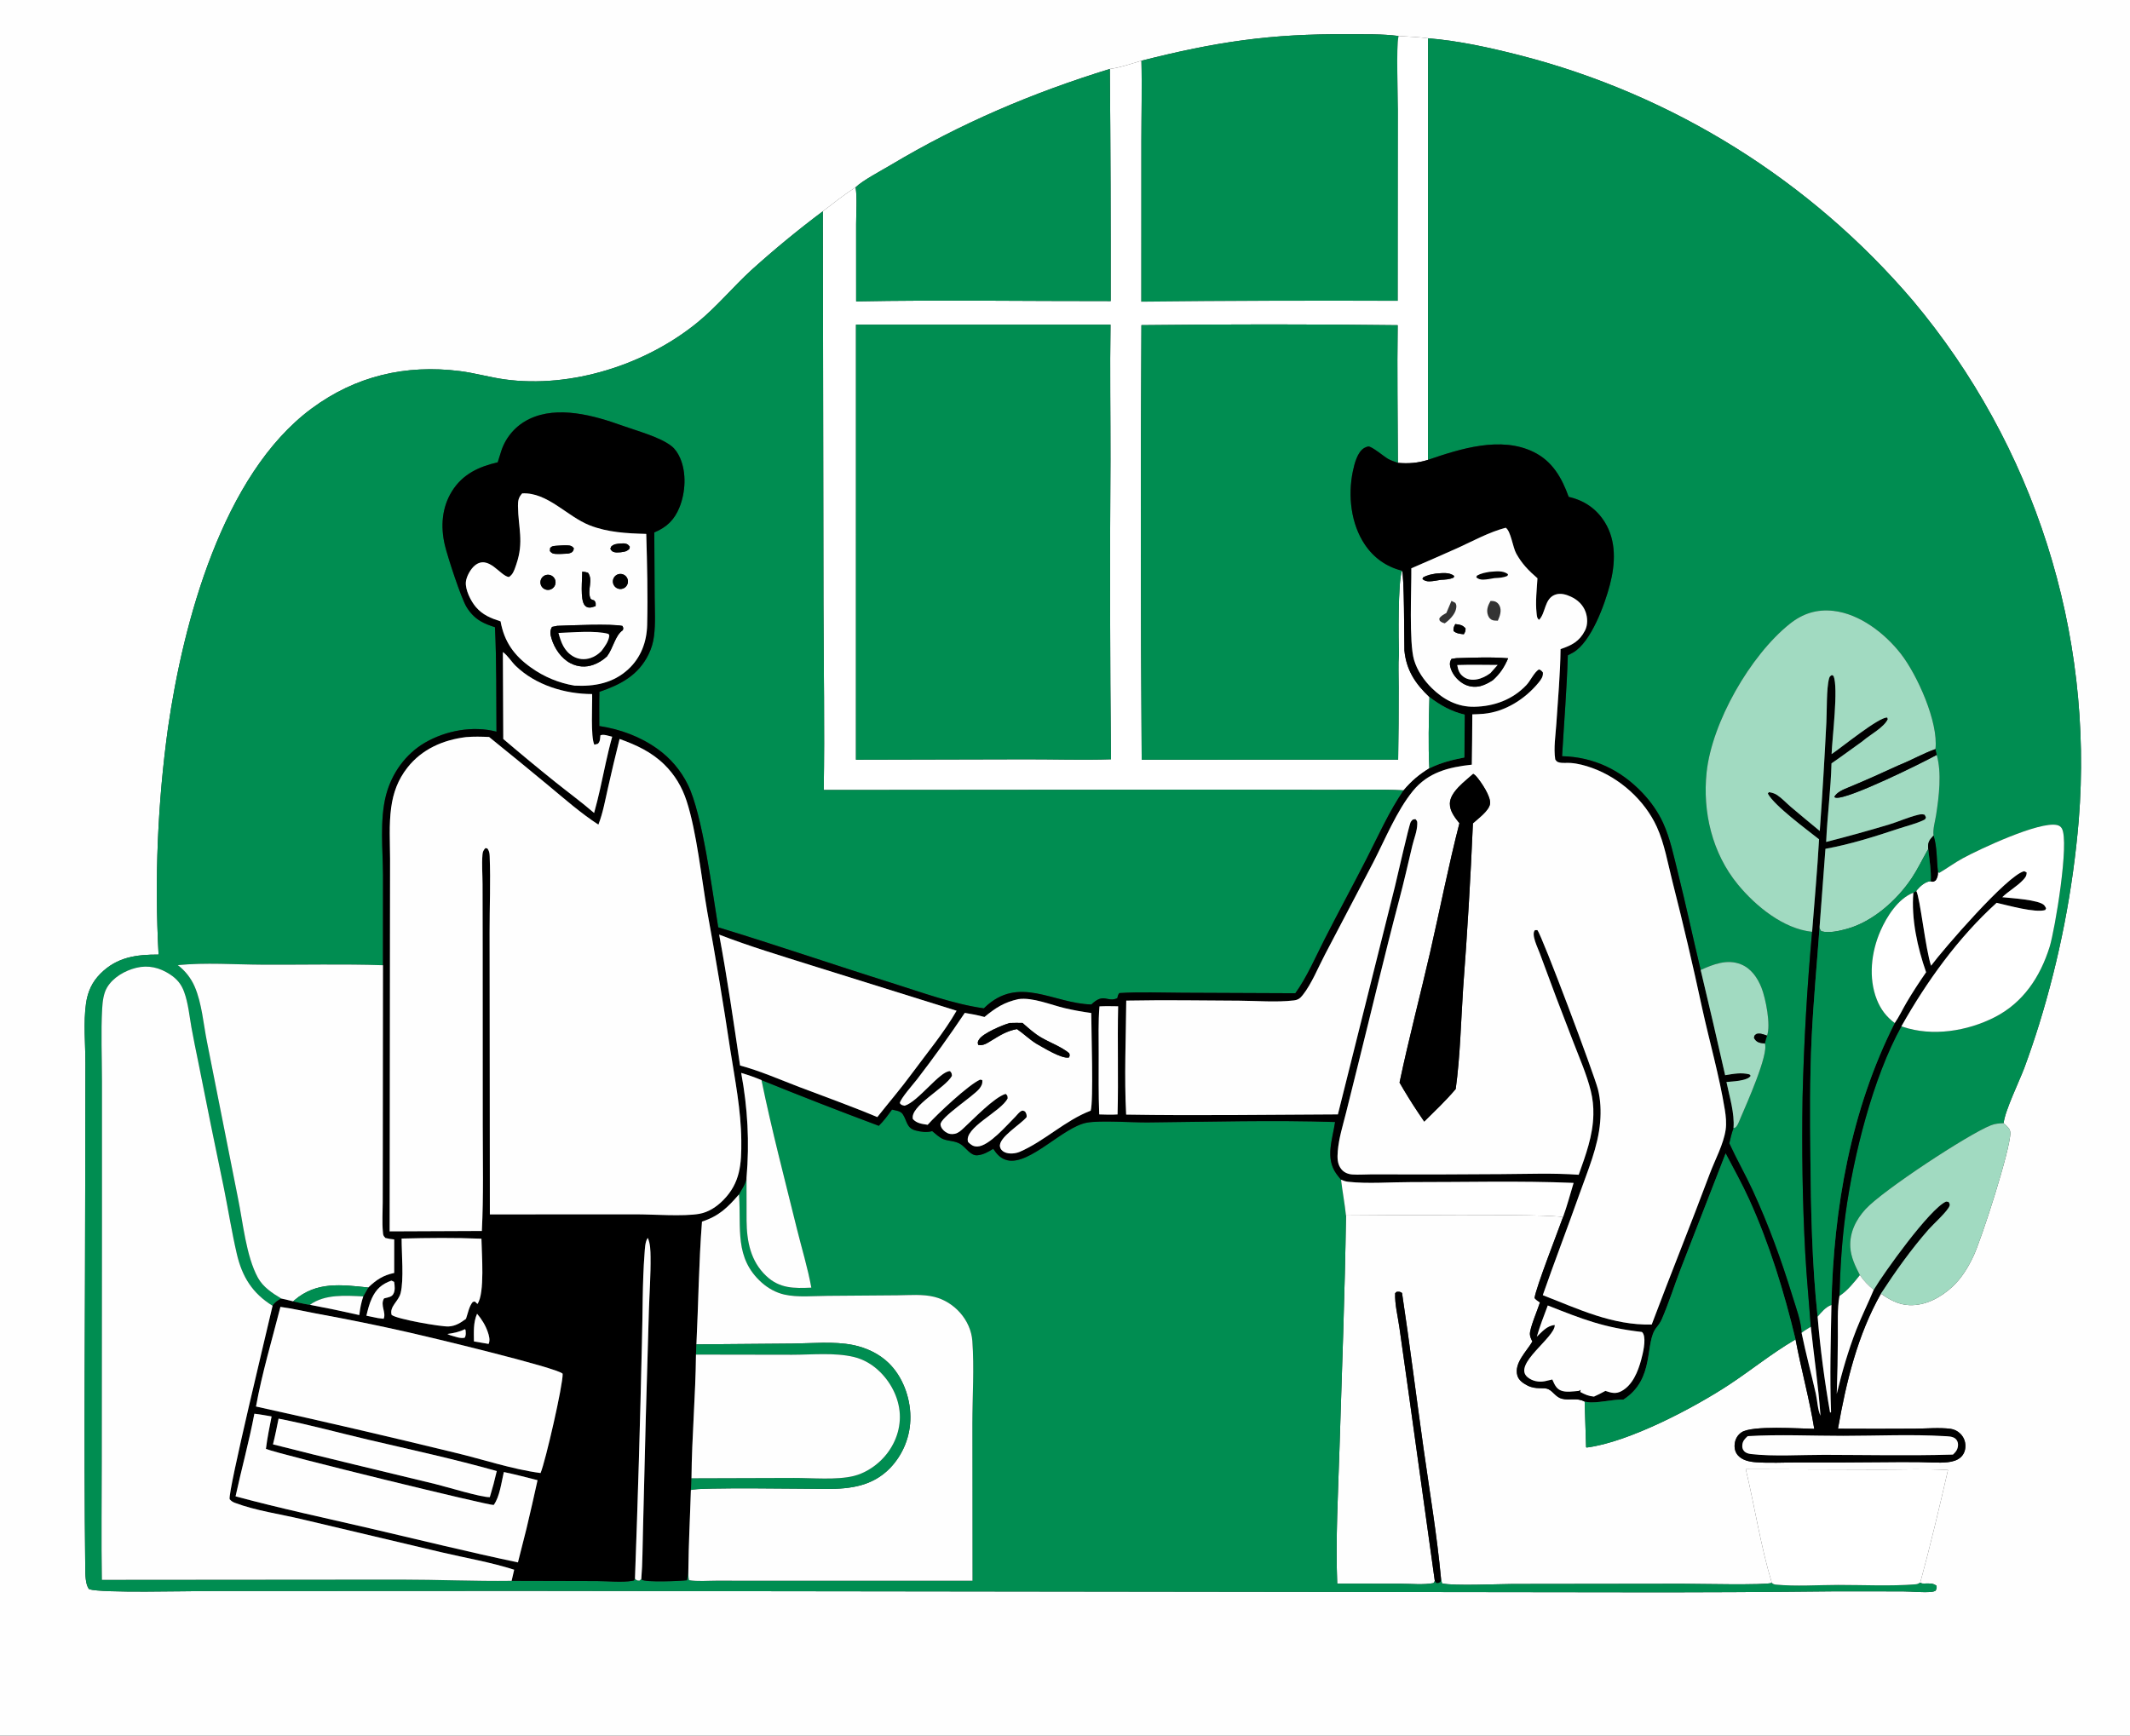<svg width="492" height="401" viewBox="0 0 492 401" fill="none" xmlns="http://www.w3.org/2000/svg">
<rect x="0" y="0" width="492" height="401" fill="#333333" stroke="none"/>
<g clip-path="url(#clip0_17_730)">
<path d="M0 -91.355H492V401H0V-91.355ZM323.051 8.313C319.226 7.803 315.195 7.941 311.336 7.91C293.473 7.766 280.82 9.67 263.618 14.036C261.341 14.711 258.718 15.635 256.36 15.927C238.422 21.451 221.801 28.528 205.667 38.17C203.6 39.406 199.251 41.685 197.639 43.266C195.001 44.955 192.546 46.91 190.062 48.814C184.362 53.086 178.859 57.616 173.569 62.388C169.349 66.262 165.64 70.771 161.216 74.408C149.255 84.241 131.977 89.768 116.585 87.652C113.109 87.174 109.716 86.177 106.229 85.736C93.713 84.152 82.123 86.86 71.956 94.4C51.337 109.693 42.286 144.002 38.811 168.131C36.411 185.49 35.681 203.04 36.629 220.538C31.486 220.53 27.034 221.111 23.207 224.941C21.25 226.901 20.255 229.128 19.867 231.851C19.245 236.212 19.724 241.209 19.73 245.645L19.682 272.848C19.674 302.666 19.35 332.506 19.691 362.322C19.706 363.623 19.705 366.215 20.602 367.168C23.534 368.099 43.27 367.585 47.66 367.59L121.472 367.557L376.136 367.88C392.179 367.908 408.221 367.833 424.263 367.656L439.519 367.672C441.665 367.688 444.124 367.979 446.236 367.778C446.539 367.749 446.792 367.643 447.07 367.529C447.35 367.02 447.364 366.962 447.32 366.383C446.415 365.666 445.504 365.86 444.396 365.853C443.881 365.85 444.073 365.867 443.546 365.66C445.89 357.08 447.966 348.293 449.956 339.626C444.776 339.318 439.468 339.551 434.276 339.534L403.254 339.445C405.328 348.118 406.681 357.186 409.267 365.702C407.879 366.279 391.742 365.902 388.68 365.904L349.341 365.955C345.95 365.967 335.771 366.449 333.09 365.818L332.858 364.747C331.926 354.681 330.229 344.636 328.816 334.626C327.13 322.67 325.653 310.668 323.852 298.73C323.334 298.376 323.242 298.431 322.604 298.456L322.257 298.775C322.159 301.304 322.868 304.087 323.228 306.598L325.268 321.062L331.419 365.26L331.123 365.753C328.758 366.2 325.98 365.899 323.559 365.894L308.878 365.871C308.482 355.539 309.081 344.981 309.405 334.644C309.966 316.726 310.654 298.743 310.903 280.821C316.539 280.812 358.779 280.355 361.023 281.218C359.902 284.379 354.741 297.56 354.458 299.907C354.852 300.337 355.215 300.602 355.714 300.903C355.209 302.498 353.364 306.806 353.382 308.209C353.391 308.839 353.689 309.391 353.958 309.943C352.651 312.197 349.675 314.931 350.488 317.793C350.808 318.919 351.86 319.606 352.839 320.109C354.791 321.112 356.606 320.454 357.643 320.951C358.82 321.516 359.371 322.795 360.771 323.154C362.691 323.647 364.122 322.822 366.036 323.821L366.366 334.365L366.538 334.431C376.29 333.172 391.381 325.205 399.48 319.862C404.502 316.549 409.283 312.66 414.462 309.622L414.748 309.457C416.035 316.381 417.941 323.129 419.064 330.114C415.689 330.075 404.693 329.262 402.258 330.925C401.356 331.541 400.822 332.475 400.696 333.555C400.583 334.521 400.772 335.471 401.42 336.218C402.434 337.388 404.108 337.724 405.578 337.831C408.757 338.064 412.081 337.876 415.274 337.875C421.799 337.903 428.324 337.883 434.849 337.817C437.748 337.778 440.647 337.775 443.547 337.808C445.633 337.843 447.87 338.042 449.944 337.815C451.001 337.7 452.138 337.396 452.932 336.647C453.64 335.979 453.963 335.1 453.98 334.137C454 333.029 453.589 332.002 452.796 331.225C452.184 330.626 451.404 330.22 450.552 330.108C447.971 329.768 444.941 330.064 442.308 330.071C436.387 330.107 430.466 330.108 424.546 330.076C426.433 319.341 429.054 308.445 434.467 298.882C436.489 300.286 438.498 301.433 441.034 301.535C444.724 301.684 448.261 299.78 450.917 297.336C453.046 295.377 454.551 292.915 455.791 290.322C457.67 286.394 464.359 265.655 464.363 261.765C464.364 260.74 463.501 260.136 462.812 259.492C463.056 256.755 466.429 249.8 467.591 246.72C468.811 243.412 469.945 240.073 470.992 236.706C475.737 221.382 478.809 205.588 480.153 189.602C483.669 146.073 469.907 102.909 441.852 69.458C418.148 41.661 386.446 21.866 351.078 12.778C344.104 11.011 337.047 9.424 329.863 8.843C327.627 8.532 325.305 8.476 323.051 8.313ZM125.712 -52.348C125.434 -49.24 125.036 -38.077 126.005 -35.789C126.368 -35.903 126.799 -35.893 126.955 -36.275C127.473 -37.54 127.13 -41.955 127.13 -43.531C130.101 -43.535 133.077 -43.575 136.048 -43.521C136.036 -41.763 135.509 -37.434 136.455 -36.012L137.132 -35.649C137.3 -35.837 137.517 -35.99 137.637 -36.212C137.931 -36.757 137.691 -47.993 137.647 -49.053C137.593 -50.347 137.42 -51.411 136.819 -52.572L137.036 -52.314L136.521 -52.117C135.889 -49.743 135.974 -47.41 136.003 -44.981C133.091 -44.968 130.171 -44.916 127.258 -44.965C127.285 -46.794 127.833 -50.435 126.893 -52.001C126.49 -52.188 126.149 -52.275 125.712 -52.348ZM344.251 -51.302C343.992 -50.445 344.163 -48.997 343.649 -48.377L342.563 -48.285C342.248 -47.816 342.27 -47.806 342.321 -47.239C342.811 -46.9 343.193 -46.882 343.769 -46.809C345.376 -44.343 341.669 -36.927 346.905 -35.948C347.637 -35.812 348.781 -35.728 349.456 -36.075C349.525 -36.519 349.579 -36.955 349.613 -37.402C348.548 -37.389 347.18 -37.182 346.38 -38.037C344.757 -39.771 345.718 -44.685 345.698 -46.957C346.821 -46.955 347.832 -46.864 348.859 -47.387L349.078 -47.794C348.722 -48.23 348.269 -48.383 347.725 -48.449C347.076 -48.528 346.369 -48.486 345.715 -48.48C345.714 -49.389 345.867 -50.271 345.403 -51.064C345.01 -51.183 344.659 -51.261 344.251 -51.302ZM357.343 -48.648C355.005 -48.395 352.988 -46.894 352.072 -44.727C351.156 -42.559 351.485 -40.065 352.933 -38.211C354.38 -36.355 356.717 -35.43 359.041 -35.794C362.518 -36.337 364.926 -39.559 364.465 -43.05C364.004 -46.542 360.842 -49.027 357.343 -48.648ZM154.547 -48.642C154.422 -47.381 157.994 -37.549 158.959 -36.393C159.29 -35.995 159.408 -36.031 159.887 -36.016C161.698 -37.232 163.068 -43.092 164.128 -45.288C165.258 -42.49 166.184 -38.162 168.23 -35.977C168.5 -35.88 168.659 -35.728 168.934 -35.888C170.244 -36.647 172.646 -44.69 173.305 -46.582C173.595 -47.501 173.711 -47.631 173.404 -48.582L173.087 -48.742C171.488 -47.733 169.446 -40.59 168.622 -38.539C167.789 -40.362 165.577 -47.771 164.229 -48.304C162.594 -47.443 160.569 -40.523 159.765 -38.633C158.617 -41.472 157.637 -45.997 155.641 -48.28C155.278 -48.409 154.921 -48.55 154.547 -48.642ZM244.775 -48.474C243.454 -48.297 241.895 -48.114 240.817 -47.284C240.847 -46.768 240.744 -46.534 241.101 -46.139C243.123 -46.132 246.234 -47.96 247.803 -46.275C248.638 -45.378 248.751 -44.06 248.891 -42.907C246.435 -43.057 242.933 -43.424 240.896 -41.747C240.277 -41.238 239.886 -40.529 239.813 -39.727C239.756 -39.106 239.972 -38.501 240.158 -37.917C241.022 -36.794 242.06 -35.864 243.509 -35.625C245.244 -35.339 247.841 -37.645 248.83 -37.294L248.923 -36.234C249.393 -35.932 249.684 -36.1 250.217 -36.181C250.709 -36.669 250.608 -37.282 250.617 -37.958C250.653 -40.542 251.146 -45.184 249.187 -47.13C248.004 -48.306 246.357 -48.447 244.775 -48.474ZM264.129 -48.494C262.656 -48.13 261.741 -47.922 260.841 -46.586L260.847 -46.241C261.618 -45.834 262.211 -46.036 263.013 -46.285C264.292 -46.682 266.033 -47.473 267.354 -46.837C268.38 -46.343 268.796 -45.367 269.138 -44.35C269.075 -44.015 269.127 -43.763 268.821 -43.556C266.605 -42.063 261.345 -44.227 260.347 -40.41C260.103 -39.478 260.313 -38.73 260.616 -37.847C261.698 -36.644 262.723 -36.154 264.358 -36.057C266.083 -35.956 267.529 -36.542 269.065 -37.224C269.346 -36.923 269.44 -36.595 269.595 -36.219L269.996 -35.922C270.39 -36.013 270.438 -35.926 270.623 -36.214C271.43 -37.478 271.13 -43.454 270.657 -45.031C270.244 -46.404 269.384 -47.507 268.082 -48.136C266.905 -48.705 265.399 -48.602 264.129 -48.494ZM279.586 -48.511C277.48 -48.108 275.819 -47.401 274.628 -45.529C273.723 -44.105 273.472 -42.324 273.86 -40.69C274.244 -39.035 275.303 -37.616 276.781 -36.779C278.353 -35.877 280.229 -35.585 281.98 -36.11C282.969 -36.407 284.241 -37.079 284.732 -38.034C284.771 -38.11 284.793 -38.195 284.824 -38.275L284.649 -38.647C283.493 -38.877 282.913 -38.339 281.964 -37.737C280.409 -37.462 278.665 -37.292 277.316 -38.313C276.236 -39.132 275.75 -40.782 275.654 -42.076C275.549 -43.496 276.044 -44.529 276.969 -45.58C277.625 -46.325 278.435 -46.823 279.445 -46.878C281.436 -46.987 283.202 -45.19 284.92 -45.312L285.095 -45.661C284.611 -46.78 283.998 -47.496 282.84 -47.959C281.8 -48.373 280.697 -48.49 279.586 -48.511ZM301.76 -48.486C299.472 -48.093 297.576 -46.492 296.803 -44.301C296.031 -42.111 296.503 -39.674 298.038 -37.931C299.572 -36.188 301.929 -35.412 304.198 -35.903C307.603 -36.64 309.796 -39.965 309.133 -43.388C308.47 -46.811 305.194 -49.076 301.76 -48.486ZM327.646 -48.719C327.336 -46.835 326.973 -37.52 327.914 -36.281C327.991 -36.179 328.094 -36.102 328.184 -36.012C328.828 -36.586 329.011 -37.633 329.081 -38.487C329.185 -39.76 329.09 -41.094 329.06 -42.372L329.085 -42.7C329.177 -43.82 329.255 -45.114 330.225 -45.863C331.249 -46.654 332.808 -46.726 333.147 -48.005L332.934 -48.431C332.124 -48.626 331.458 -48.249 330.778 -47.835C330.196 -47.48 329.632 -47.098 329.087 -46.69C328.802 -47.437 329.021 -48.003 328.42 -48.546L327.646 -48.719ZM146.046 -48.267C142.57 -47.659 140.259 -44.33 140.901 -40.858C141.542 -37.387 144.892 -35.106 148.354 -35.783C151.769 -36.45 154.009 -39.745 153.376 -43.169C152.743 -46.592 149.473 -48.866 146.046 -48.267ZM181.399 -48.428C181.42 -45.907 185.535 -38.862 186.656 -35.919L186.517 -35.594C186.009 -34.433 185.488 -33.311 184.275 -32.749C183.461 -32.371 182.601 -32.468 181.73 -32.512L181.404 -32.238C181.618 -31.685 181.848 -31.442 182.383 -31.16C183.143 -30.76 184.147 -30.74 184.938 -31.051C187.279 -31.975 188.584 -36.462 189.427 -38.647C190.2 -40.482 193.128 -46.4 192.844 -47.966L192.346 -48.323C190.547 -47.142 188.594 -40.444 187.697 -38.191C186.596 -40.361 183.962 -47.095 182.445 -48.325L181.399 -48.428ZM199.016 -48.281C195.592 -47.337 193.577 -43.799 194.509 -40.37C195.441 -36.941 198.97 -34.913 202.4 -35.836C205.844 -36.763 207.881 -40.313 206.945 -43.757C206.008 -47.201 202.455 -49.228 199.016 -48.281ZM210.241 -48.481C210.181 -45.483 209.326 -39.523 211.444 -37.175C212.277 -36.254 213.455 -35.723 214.697 -35.708C216.322 -35.674 217.12 -36.625 218.468 -36.866C219.342 -37.022 219.567 -35.928 220.382 -35.936C221.557 -37.279 220.96 -43.666 220.964 -45.738C220.976 -46.587 221.088 -47.502 220.673 -48.269L220.321 -48.473L219.683 -48.283C218.083 -45.156 221.309 -38.985 216.689 -37.502C215.66 -37.172 214.445 -37.219 213.491 -37.753C212.675 -38.211 212.22 -38.952 212.023 -39.854C211.468 -42.399 212.725 -45.894 211.523 -48.162C211.091 -48.418 210.734 -48.435 210.241 -48.481ZM224.852 -48.46C224.848 -46.07 224.375 -37.737 225.245 -36.064L225.625 -35.981C226.235 -36.504 226.429 -37.09 226.483 -37.878C226.6 -39.575 226.434 -41.321 226.492 -43.03C226.514 -43.123 226.534 -43.215 226.556 -43.308C226.819 -44.402 227.118 -45.22 228.102 -45.847C229.039 -46.445 231.341 -47.051 231.718 -48.044C231.557 -48.261 231.498 -48.455 231.214 -48.516C229.946 -48.791 227.768 -47.502 226.621 -46.929C226.463 -47.397 226.435 -47.705 226.408 -48.191C225.864 -48.412 225.43 -48.429 224.852 -48.46ZM288.593 -48.503C288.428 -44.492 288.37 -40.4 288.593 -36.392L288.93 -36.034C289.302 -36.088 289.517 -36.017 289.762 -36.345C290.716 -37.624 290.205 -41.487 290.193 -43.088C290.215 -43.167 290.235 -43.245 290.258 -43.323C290.673 -44.745 291.317 -45.483 292.615 -46.175C293.444 -46.616 294.555 -46.993 295.131 -47.751C294.991 -48.306 295.008 -48.349 294.565 -48.698C292.887 -48.662 291.867 -46.73 290.388 -46.636C290.262 -47.117 290.195 -47.59 290.129 -48.082C289.612 -48.476 289.222 -48.427 288.593 -48.503ZM312.189 -48.496C311.906 -45.817 311.372 -39.878 313.096 -37.764C313.99 -36.669 315.331 -36.08 316.727 -36.002C318.383 -35.909 319.679 -36.364 320.919 -37.43C321.74 -36.838 320.864 -35.947 322.502 -36.127C323.506 -37.441 323.024 -43.682 323.02 -45.738C323.025 -46.634 323.119 -47.438 322.666 -48.238C322.061 -48.524 322.07 -48.448 321.425 -48.225C320.649 -45.038 322.707 -39.965 319.248 -37.986C318.318 -37.453 317.178 -37.279 316.151 -37.63C315.275 -37.93 314.459 -38.646 314.088 -39.502C313.014 -41.984 314.821 -46.185 313.349 -48.247C312.961 -48.342 312.584 -48.433 312.189 -48.496ZM113.968 -23.032C113.489 -21.144 113.289 -7.138 113.96 -5.627C114.083 -5.353 114.316 -5.173 114.544 -4.993L115.001 -4.944C115.329 -5.51 115.401 -6.054 115.506 -6.686C115.824 -6.523 115.997 -6.374 116.273 -6.154C117.664 -5.05 119.351 -4.76 121.083 -5.015C122.154 -5.173 123.025 -5.576 123.919 -6.172C125.339 -7.75 126.252 -9.639 126.092 -11.814C125.969 -13.491 125.213 -15.054 123.909 -16.127C122.55 -17.244 120.825 -17.647 119.096 -17.434C117.709 -17.264 116.445 -16.649 115.271 -15.918C115.291 -17.558 115.852 -21.51 114.945 -22.788L113.968 -23.032ZM243.511 -22.276C243.232 -21.562 243.06 -21.129 243.202 -20.342C243.667 -19.776 243.802 -19.738 244.499 -19.487C244.863 -20.165 245.027 -20.472 244.986 -21.269C244.538 -21.939 244.316 -22.09 243.511 -22.276ZM156.785 -21.765C156.384 -21.637 156.094 -21.288 156.039 -20.87C155.985 -20.453 156.177 -20.041 156.532 -19.815C156.887 -19.588 157.34 -19.587 157.696 -19.812C158.158 -20.105 158.331 -20.695 158.099 -21.19C157.868 -21.686 157.305 -21.932 156.785 -21.765ZM258.951 -22.077C258.703 -21.498 258.567 -20.938 258.507 -20.308C258.378 -18.972 258.28 -6.29 258.56 -5.525C258.661 -5.25 258.768 -5.147 258.938 -4.939C259.477 -4.793 259.485 -4.769 259.992 -4.992C260.897 -7.879 258.922 -13.666 262.094 -15.398C263.162 -15.981 264.781 -16.013 265.925 -15.652C266.658 -15.421 267.402 -14.875 267.71 -14.148C267.88 -13.748 267.925 -13.281 267.991 -12.857C268.015 -10.798 267.526 -6.769 268.576 -4.982L269.062 -4.738C269.514 -5.023 269.481 -5.212 269.58 -5.716C270.011 -7.907 270.234 -13.515 268.95 -15.318C268.106 -16.502 266.987 -17.3 265.528 -17.498C263.798 -17.715 262.055 -17.206 260.714 -16.092C260.537 -15.947 260.362 -15.799 260.19 -15.647C260.206 -17.169 260.687 -20.659 259.628 -21.789L258.951 -22.077ZM321.641 -21.721C321.103 -21.381 320.927 -20.677 321.243 -20.123C321.559 -19.569 322.254 -19.361 322.821 -19.652C323.211 -19.852 323.46 -20.251 323.469 -20.689C323.478 -21.128 323.245 -21.536 322.863 -21.752C322.482 -21.968 322.012 -21.956 321.641 -21.721ZM250.036 -20.855C249.53 -20.179 249.431 -19.86 249.397 -19.01C249.37 -18.352 249.425 -17.942 249.073 -17.381L248.249 -17.169C248.105 -16.666 248.082 -16.595 248.227 -16.098C248.326 -16.067 248.425 -16.038 248.523 -16.005C248.825 -15.903 249.041 -15.8 249.308 -15.635C249.592 -12.75 248.405 -7.483 250.799 -5.419C251.592 -4.737 252.518 -4.658 253.519 -4.766C254.413 -4.863 255.446 -4.882 256.035 -5.645C256.088 -5.715 256.134 -5.79 256.184 -5.863C255.683 -6.239 255.953 -6.134 255.392 -6.216C254.265 -6.257 252.87 -6.161 251.973 -6.964C250.149 -8.596 251.061 -13.503 251.043 -15.822C252.206 -15.782 253.99 -15.54 254.912 -16.401C254.967 -16.452 255.005 -16.516 255.052 -16.574C254.794 -17.046 254.675 -17.07 254.169 -17.225C253.282 -17.497 251.994 -17.306 251.052 -17.306C251.088 -18.355 251.273 -19.547 250.84 -20.523C250.576 -20.637 250.31 -20.768 250.036 -20.855ZM129.418 -17.72C128.745 -15.118 128.732 -8.85 130.134 -6.581C130.729 -5.617 131.68 -5.057 132.78 -4.852C134.829 -4.47 136.431 -5.54 138.181 -6.447C138.416 -5.741 138.449 -4.942 139 -4.438C139.548 -4.609 139.588 -4.678 139.957 -5.127C140.351 -8.172 140.058 -11.577 140.015 -14.655C140.015 -15.624 140.088 -16.354 139.531 -17.179L139.055 -17.46C138.562 -17.014 138.484 -16.645 138.426 -15.981C138.221 -13.623 138.663 -11.246 138.369 -8.881C137.37 -7.633 136.382 -6.581 134.713 -6.393C133.654 -6.274 132.65 -6.41 131.831 -7.144C129.805 -8.961 131.542 -16.82 130.473 -17.427C130.221 -17.57 129.713 -17.659 129.418 -17.72ZM146.615 -17.509C145.217 -17.022 144.254 -16.605 143.565 -15.227C143.263 -14.624 143.126 -13.933 143.313 -13.271C143.613 -12.204 144.623 -11.636 145.575 -11.249C146.631 -10.819 147.69 -10.525 148.806 -10.301C149.673 -10.127 150.702 -9.839 151.257 -9.089C151.568 -8.67 151.555 -7.9 151.419 -7.423C151.315 -7.059 151.12 -6.8 150.782 -6.608C148.437 -5.276 145.237 -7.551 142.818 -7.202C142.702 -6.777 142.612 -6.838 142.845 -6.512C143.688 -5.33 145.684 -4.84 147.042 -4.692C147.756 -4.614 148.471 -4.651 149.185 -4.695C150.475 -5.002 151.94 -5.326 152.719 -6.517C153.184 -7.227 153.401 -8.204 153.188 -9.034C152.941 -9.996 152.176 -10.592 151.334 -11.028C149.807 -11.818 145.657 -12.098 145.276 -13.917C145.153 -14.494 145.306 -15.096 145.69 -15.545C146.281 -16.234 147.246 -16.309 148.081 -16.221C149.39 -16.083 150.756 -15.604 152.007 -15.201L151.682 -15.346L152.188 -15.138L152.637 -15.577C152.538 -16.157 152.357 -16.356 151.868 -16.695C150.403 -17.707 148.314 -17.656 146.615 -17.509ZM167.276 -17.525C166.377 -17.183 165.073 -16.079 164.228 -16.08C163.991 -16.654 163.868 -17.131 163.392 -17.549C162.822 -17.547 162.923 -17.524 162.519 -17.194C162.474 -14.701 161.984 -7.182 162.572 -5.21C163.133 -5.031 163.163 -5.042 163.724 -5.227C164.556 -6.476 164.07 -11.573 164.094 -13.382C165.129 -14.77 165.817 -15.435 167.439 -16.053L167.738 -16.056C168.931 -16.06 170.063 -15.979 170.921 -15.046C172.94 -12.852 170.429 -5.756 172.557 -4.988C173.156 -5.215 173.154 -5.197 173.462 -5.756C173.476 -8.648 174.205 -14.191 172.002 -16.397C171.07 -17.329 169.725 -17.639 168.448 -17.598C168.056 -17.583 167.666 -17.559 167.276 -17.525ZM180.983 -17.521C179.065 -16.811 177.777 -15.971 176.877 -14.063C176.105 -12.427 176.086 -10.487 176.743 -8.809C177.371 -7.204 178.609 -5.989 180.191 -5.32C181.887 -4.602 183.913 -4.578 185.596 -5.346C186.309 -5.671 186.81 -6.049 187.162 -6.761L186.985 -7.154C185.881 -7.506 185.06 -7.005 184.074 -6.546C182.089 -6.452 180.769 -6.484 179.222 -7.892C178.793 -8.281 178.504 -8.623 178.231 -9.128C178.22 -9.774 178.222 -9.735 178.658 -10.216C181.341 -11.34 185.364 -10.514 188.296 -10.703C188.032 -12.732 187.805 -15.015 186.093 -16.404C184.645 -17.579 182.762 -17.665 180.983 -17.521ZM193.385 -17.492C192.184 -16.893 191.191 -16.279 190.733 -14.944C190.518 -14.319 190.528 -13.505 190.836 -12.909C192.348 -9.988 198.718 -10.978 199.121 -8.132C198.844 -7.398 198.483 -7.042 197.772 -6.744C194.633 -5.426 191.593 -8.214 190.51 -7.224L190.351 -6.519C191.796 -5.219 194.061 -4.791 195.951 -4.849C196.03 -4.851 196.11 -4.86 196.19 -4.865C197.49 -5.073 199.263 -5.32 200.113 -6.455C200.606 -7.112 200.927 -8.148 200.728 -8.969C200.499 -9.917 199.92 -10.456 199.092 -10.896C197.128 -11.939 193.817 -11.802 192.477 -13.626C192.373 -14.427 192.457 -14.606 192.738 -15.333C193.627 -16.125 194.656 -16.13 195.796 -16.077C197.151 -16.015 198.283 -15.746 199.545 -15.257L199.958 -15.402C199.827 -16.103 199.533 -16.506 198.93 -16.904C197.379 -17.929 195.154 -17.692 193.385 -17.492ZM206.152 -17.506C204.903 -16.983 203.526 -16.504 202.975 -15.141C202.696 -14.452 202.604 -13.792 202.945 -13.103C204.268 -10.432 211.367 -10.338 211.381 -7.99C210.841 -7.165 209.994 -6.591 209.027 -6.396C206.825 -5.929 204.95 -7.504 202.891 -7.423C202.716 -6.828 202.734 -6.821 202.969 -6.242C204.368 -5.049 206.901 -4.785 208.692 -4.896C210.296 -5.11 211.644 -5.551 212.667 -6.897C212.992 -7.324 213.196 -7.845 213.145 -8.388C213.07 -9.189 212.465 -10.061 211.786 -10.486C209.614 -11.847 206.246 -11.735 204.587 -13.797C204.458 -14.504 204.498 -14.602 204.763 -15.277C205.479 -15.955 206.105 -16.085 207.056 -16.049C208.666 -15.988 210.412 -15.174 211.979 -15.496L212.283 -15.852C211.812 -16.735 210.672 -17.034 209.749 -17.323C208.539 -17.702 207.4 -17.61 206.152 -17.506ZM286.326 -17.486C284.782 -17.169 283.53 -16.838 282.283 -15.812C281.689 -16.44 281.901 -17.081 281.121 -17.542L280.483 -17.114C279.986 -14.479 279.911 -2.052 280.983 -0.063L281.42 -0.108C282.425 -1.993 282.149 -4.304 282.094 -6.375C282.255 -6.359 282.421 -6.37 282.578 -6.329C282.68 -6.303 283.142 -6.005 283.21 -5.965C284.963 -4.923 287.653 -4.441 289.643 -5.006C290.897 -5.362 291.743 -6.229 292.324 -7.366C293.281 -9.238 293.517 -11.438 292.768 -13.422C292.171 -15.002 291.002 -16.286 289.452 -16.972C288.446 -17.417 287.413 -17.5 286.326 -17.486ZM300.052 -17.494C298.374 -17.107 297.173 -16.976 296.125 -15.499L296.512 -14.905C298.626 -15.165 301.731 -16.723 303.689 -15.304C304.214 -14.923 304.513 -14.374 304.577 -13.729C304.623 -13.256 304.592 -12.763 304.572 -12.288C302.691 -11.203 296.869 -13.526 295.619 -9.51C295.357 -8.664 295.514 -7.759 295.752 -6.931C296.67 -5.617 297.523 -4.943 299.14 -4.685C301.17 -4.36 304.455 -6.167 304.782 -5.908L304.982 -5.072C305.533 -4.955 305.75 -4.943 306.267 -5.174C306.742 -7.386 306.656 -13.65 305.344 -15.544C304.475 -16.797 303.093 -17.28 301.636 -17.468C301.106 -17.537 300.584 -17.526 300.052 -17.494ZM316.155 -17.539C314.951 -17.249 314.202 -16.85 313.184 -16.162C312.874 -15.952 312.556 -15.752 312.243 -15.545C312.095 -16.036 312.068 -16.492 311.986 -16.991C311.923 -17.375 311.931 -17.256 311.647 -17.642C311.234 -17.695 311.086 -17.46 310.753 -17.231C310.451 -15.648 310.089 -6.02 310.629 -5.049C310.693 -4.933 310.79 -4.838 310.87 -4.733C311.191 -4.848 311.669 -4.905 311.847 -5.217C313.312 -7.777 310.223 -13.941 314.308 -15.291C315.615 -15.723 317.47 -15.44 318.528 -16.404L318.501 -16.756C317.712 -17.308 317.149 -17.56 316.155 -17.539ZM321.468 -17.644C321.438 -15.604 320.925 -5.913 321.804 -4.885L323.118 -4.679C323.14 -8.399 323.647 -13.841 322.969 -17.335C322.437 -17.589 322.046 -17.608 321.468 -17.644ZM332.051 -17.515C331.087 -17.063 330.255 -16.598 329.406 -15.952C328.763 -16.53 329.559 -16.883 328.656 -17.332L327.667 -17.253C326.893 -15.998 327.18 -7.136 327.355 -5.218C327.847 -4.915 327.854 -4.928 328.43 -4.999C329.814 -6.521 329.042 -11.343 329.06 -13.35C330.142 -14.792 330.931 -15.444 332.676 -15.894L333.006 -15.873C334.194 -15.787 335.255 -15.717 336.045 -14.71C338.192 -11.971 335.983 -6.837 337.511 -5.001C338.048 -5.067 338.072 -5.112 338.474 -5.482C339.198 -7.934 339.346 -12.73 338.149 -15.002C337.555 -16.14 336.526 -16.99 335.297 -17.358C334.229 -17.675 333.146 -17.583 332.051 -17.515ZM347.241 -17.486C345.22 -16.88 344.023 -16.24 342.964 -14.351C342.082 -12.781 341.81 -10.702 342.364 -8.975C342.855 -7.446 343.941 -6.44 345.352 -5.742C347.144 -4.855 349.478 -4.444 351.412 -5.097C352.254 -5.381 352.894 -5.883 353.488 -6.528L353.537 -6.975C352.223 -7.395 350.721 -6.489 349.36 -6.313C347.751 -6.334 346.297 -6.551 345.139 -7.775C344.54 -8.409 344.062 -9.283 344.044 -10.165C344.978 -11.015 353.183 -10.672 354.962 -10.759C354.857 -12.704 354.588 -14.427 353.104 -15.827C351.588 -17.257 349.516 -17.611 347.506 -17.503L347.241 -17.486ZM360.639 -17.534C359.368 -16.958 358.135 -16.454 357.597 -15.064C357.295 -14.283 357.185 -13.274 357.609 -12.518C358.89 -10.228 365.642 -10.946 365.491 -8.403C365.457 -7.821 365.155 -7.286 364.674 -6.956C362.087 -5.157 358.999 -7.811 357.222 -6.966C357.386 -6.28 357.914 -5.955 358.508 -5.609C359.954 -4.765 361.637 -4.749 363.262 -4.712C364.906 -5.184 366.012 -5.568 366.897 -7.114C367.24 -7.714 367.478 -8.407 367.261 -9.097C366.894 -10.259 365.462 -10.912 364.415 -11.298C362.809 -11.89 359.994 -11.955 359.11 -13.485C359.103 -14.193 359.191 -14.548 359.65 -15.107C360.23 -15.812 361.259 -16.171 362.146 -16.189C363.585 -16.218 365.652 -14.84 366.739 -15.123L366.895 -15.717C366.265 -16.774 365.172 -16.98 364.044 -17.265C362.881 -17.558 361.833 -17.617 360.639 -17.534ZM372.385 -17.509C371.177 -17.025 370.237 -16.683 369.681 -15.436C369.312 -14.606 368.988 -13.545 369.439 -12.685C370.765 -10.156 377.576 -10.941 377.478 -8.059C377.458 -7.461 377.063 -7.019 376.577 -6.727C374.102 -5.238 370.755 -7.785 369.356 -6.904C369.657 -6.125 370.755 -5.603 371.487 -5.276C372.696 -4.735 374.063 -4.646 375.371 -4.705C376.67 -5.11 378.289 -5.482 378.963 -6.796C379.358 -7.567 379.366 -8.652 379.014 -9.43C378.459 -10.66 377.175 -11.293 375.96 -11.695C374.489 -12.183 371.954 -12.157 371.143 -13.661C370.829 -14.243 370.895 -14.453 371.093 -15.023C372.204 -15.967 373.698 -16.112 375.111 -15.988C376.189 -15.893 377.092 -15.671 377.917 -14.944C378.464 -15.25 378.452 -15.368 378.754 -15.888C378.662 -16.361 378.668 -16.477 378.236 -16.76C376.748 -17.735 374.096 -17.643 372.385 -17.509ZM156.549 -17.46C156.57 -13.79 156.152 -8.693 156.696 -5.166C157.179 -4.928 157.528 -4.921 158.061 -4.913C158.083 -8.874 158.461 -13.197 157.977 -17.112C157.475 -17.351 157.102 -17.415 156.549 -17.46ZM221.818 -17.397C221.294 -15.618 224.481 -7.297 225.45 -5.411C225.633 -5.055 225.607 -5.143 225.951 -4.817C226.647 -5.022 226.963 -5.359 227.324 -5.99C228.805 -8.578 229.759 -12.197 230.752 -15.06C231.487 -12.713 232.832 -6.52 234.488 -4.967C234.864 -4.945 234.992 -4.841 235.296 -5.117C236.865 -6.54 238.522 -12.336 239.343 -14.491C239.615 -15.245 240.276 -16.46 240.095 -17.217C239.516 -17.322 239.289 -17.331 238.746 -17.004C237.639 -16.338 235.641 -8.971 234.971 -7.343C234.124 -9.813 232.779 -15.228 231.079 -16.933C230.736 -17.01 230.619 -17.135 230.304 -16.907C228.722 -15.765 227.168 -9.484 226.379 -7.482C225.73 -9.436 223.936 -16.178 222.7 -17.286L221.818 -17.397ZM243.412 -17.483C243.146 -13.631 242.975 -9.062 243.433 -5.233C243.951 -4.811 244.234 -4.877 244.889 -4.826C244.906 -6.538 245.398 -16.256 244.569 -17.244L243.412 -17.483Z" fill="#FEFEFE"/>
<path d="M323.052 8.313C322.454 11.041 322.919 21.771 322.919 25.373L322.885 69.501C303.12 69.42 283.355 69.486 263.592 69.7L263.599 32.4C263.604 26.305 263.857 20.119 263.619 14.037C280.821 9.67 293.474 7.766 311.336 7.91C315.196 7.941 319.227 7.803 323.052 8.313Z" fill="#008D51"/>
<path d="M322.884 69.501L322.918 25.373C322.918 21.771 322.453 11.041 323.051 8.313C325.305 8.476 327.627 8.532 329.863 8.843L329.849 106.241C327.524 106.984 325.308 107.148 322.893 106.933C322.866 96.34 322.689 85.722 322.844 75.132C303.146 74.884 283.348 74.896 263.651 75.119C263.449 108.585 263.47 142.051 263.716 175.515L322.953 175.508C323.049 169.927 323.09 164.346 323.078 158.764C323.087 156.247 322.942 153.62 323.132 151.115C323.042 147.798 322.878 134.44 323.832 131.851C324.376 132.661 324.339 147.957 324.399 150.3C324.842 154.85 326.943 157.983 330.181 161.048C330.047 166.489 329.875 172.072 330.16 177.506C327.722 179.009 326.059 180.433 324.206 182.599C318.756 182.316 313.214 182.494 307.751 182.486L278.631 182.446L190.269 182.518C190.51 168.229 190.242 153.9 190.207 139.607L190.062 48.814C192.547 46.91 195.001 44.955 197.639 43.266C198.021 45.983 197.752 49.055 197.754 51.813L197.757 69.631C217.339 69.26 236.968 69.585 256.556 69.557C256.581 51.68 256.516 33.804 256.36 15.928C258.718 15.635 261.341 14.712 263.618 14.037C263.856 20.119 263.604 26.305 263.599 32.4L263.591 69.7C283.355 69.486 303.119 69.42 322.884 69.501ZM197.72 75.007L197.715 175.517L237.122 175.423C243.608 175.414 250.141 175.632 256.619 175.42C256.39 152.336 256.352 129.251 256.504 106.167C256.522 95.786 256.348 85.382 256.514 75.003L197.72 75.007Z" fill="white"/>
<path d="M329.864 8.843C337.048 9.424 344.105 11.011 351.079 12.777C386.447 21.866 418.149 41.661 441.853 69.458C469.908 102.909 483.67 146.073 480.154 189.602C478.81 205.588 475.738 221.382 470.993 236.706C469.946 240.073 468.812 243.412 467.592 246.72C466.43 249.8 463.057 256.755 462.814 259.492C461.801 259.539 460.857 259.595 459.902 259.971C454.608 262.056 434.911 275.022 430.945 279.332C428.708 281.763 427.205 284.765 427.397 288.148C427.527 290.445 428.574 292.59 429.614 294.6C428.243 296.308 426.745 298.224 424.887 299.419C425.058 293.083 425.443 286.698 426.298 280.415C428.115 267.071 432.624 248.954 439.201 237.115L439.532 237.229C446.359 239.529 454.402 238.241 460.733 235.015C467.314 231.661 471.264 225.712 473.435 218.756C474.647 214.876 478.068 194.456 476.246 191.383C475.995 190.96 475.622 190.722 475.138 190.615C471.051 189.711 457.374 196.13 453.413 198.273C451.497 199.31 449.796 200.584 447.932 201.679L447.65 201.488C447.313 198.788 447.469 195.61 446.624 193.043C446.404 191.675 446.999 189.685 447.214 188.3C447.871 184.06 448.544 178.596 447.361 174.406C447.237 173.965 447.151 173.515 447.057 173.067C447.797 166.873 442.847 155.898 439.061 151.043C435.393 146.341 429.603 141.836 423.517 141.138C419.679 140.698 416.425 141.734 413.426 144.124C404.283 151.408 395.428 166.916 394.207 178.43C393.233 187.616 395.503 197.126 401.404 204.321C405.496 209.31 411.911 214.593 418.571 215.282C417.418 227.965 416.684 240.684 416.37 253.415C416.175 265.384 416.334 277.544 416.986 289.497C417.296 295.185 417.856 300.853 418.268 306.534C417.573 306.985 416.778 307.411 416.141 307.936C416.044 305.247 414.833 302.062 414.034 299.466C411.463 291.097 408.54 283.021 404.869 275.061C403.166 271.369 401.14 267.838 399.443 264.142C399.724 262.962 399.975 261.78 400.415 260.646C400.518 260.616 400.626 260.596 400.725 260.554C401.32 260.302 401.8 258.869 402.053 258.274C403.37 255.185 408.619 243.499 407.65 241.067C407.77 240.466 407.988 239.86 408.159 239.271C409.077 236.884 407.857 230.668 406.877 228.199C405.964 225.897 404.476 223.716 402.093 222.777C398.911 221.523 395.748 222.789 392.833 224.1C391.039 216.623 389.447 209.106 387.578 201.645C386.614 197.798 385.805 193.748 384.155 190.131C382.98 187.556 381.304 185.205 379.359 183.158C374.347 177.882 368.097 174.886 360.819 174.708C361.272 166.946 361.91 159.177 362.144 151.405C362.56 151.202 362.969 150.985 363.37 150.756C367.549 148.322 370.686 139.622 371.869 135.066C373.111 130.286 373.393 125.029 370.703 120.674C368.759 117.527 365.904 115.608 362.346 114.796C360.755 110.407 358.62 106.58 354.255 104.434C346.665 100.702 337.318 103.682 329.85 106.24L329.864 8.843Z" fill="#008D51"/>
<path d="M197.64 43.266C199.252 41.685 203.601 39.406 205.668 38.17C221.802 28.528 238.422 21.451 256.361 15.928C256.517 33.804 256.582 51.68 256.556 69.557C236.968 69.585 217.339 69.26 197.758 69.631L197.754 51.813C197.753 49.055 198.022 45.983 197.64 43.266Z" fill="#008D51"/>
<path d="M36.63 220.538C35.682 203.04 36.412 185.491 38.812 168.132C42.287 144.002 51.337 109.693 71.957 94.4C82.124 86.86 93.714 84.152 106.23 85.736C109.717 86.177 113.11 87.174 116.586 87.652C131.978 89.768 149.256 84.241 161.217 74.408C165.641 70.771 169.35 66.262 173.57 62.388C178.86 57.616 184.363 53.087 190.063 48.814L190.208 139.607C190.243 153.9 190.511 168.229 190.269 182.518L278.632 182.446L307.752 182.486C313.215 182.494 318.756 182.316 324.207 182.599C320.88 187.43 318.339 193.155 315.661 198.391C312.461 204.649 309.102 210.818 305.918 217.084C303.846 221.162 301.866 225.767 299.202 229.475L273.167 229.363C268.324 229.345 263.372 229.128 258.541 229.435C258.23 229.883 258.186 230.088 258.079 230.609C255.726 231.707 255.033 229.233 252.091 232.069C243.236 231.855 235.307 225.217 227.425 232.799L227.255 232.966C220.129 231.957 212.887 229.261 206.018 227.108C192.618 222.91 179.329 218.334 165.898 214.244C164.559 206.149 162.271 188.121 158.879 181.281C157.26 177.986 154.847 175.148 151.857 173.02C147.893 170.174 143.237 168.469 138.43 167.74C138.432 165.108 138.392 162.468 138.457 159.838C143.356 158.168 147.464 156.012 149.827 151.147C150.464 149.836 150.882 148.428 151.062 146.981C151.439 144.022 151.234 140.886 151.219 137.904L151.131 123.013C153.99 121.812 155.765 120.138 156.952 117.201C158.344 113.758 158.594 109.214 157.074 105.78C156.623 104.761 155.989 103.759 155.104 103.063C152.424 100.955 147.075 99.538 143.744 98.337C137.29 96.01 128.822 93.632 122.253 96.812C119.217 98.269 116.897 100.891 115.82 104.083C115.521 104.989 115.236 105.899 114.965 106.814C110.597 107.823 106.864 109.534 104.393 113.502C102.056 117.258 101.754 121.667 102.744 125.902C103.373 128.588 106.496 138.136 107.749 140.212C108.558 141.553 109.64 142.71 110.992 143.51C112.042 144.129 113.176 144.531 114.328 144.905C114.722 152.937 114.608 161.002 114.679 169.043C109.249 167.619 102.978 168.785 98.159 171.589C93.665 174.203 90.488 178.673 89.176 183.683C87.682 189.386 88.44 196.348 88.472 202.215L88.462 223.003C79.218 222.703 69.89 222.931 60.637 222.882C54.244 222.848 47.414 222.352 41.071 222.983C42.788 224.281 44.137 226.004 44.986 227.982C46.621 231.772 46.992 236.598 47.804 240.666L54.941 276.671C56.12 282.348 56.824 290.188 59.585 295.216C60.752 297.343 62.936 298.804 64.98 300.007C64.091 300.492 63.517 300.816 62.962 301.681C58.305 298.806 55.929 294.978 54.701 289.689C53.55 284.731 52.75 279.651 51.747 274.656C49.693 264.825 47.694 254.984 45.749 245.131C45.235 242.562 44.681 239.994 44.225 237.414C43.742 234.68 43.48 231.744 42.519 229.129C41.866 227.353 40.858 226.161 39.276 225.122C36.884 223.55 34.288 222.914 31.484 223.597C28.868 224.235 26.119 225.799 24.718 228.17C23.908 229.541 23.693 231.421 23.605 233C23.295 238.554 23.558 244.264 23.56 249.83L23.561 283.223L23.52 337.495C23.519 346.654 23.375 355.841 23.547 364.996L92.479 364.94C101.043 364.94 109.623 365.333 118.18 365.222L137.926 365.273C140.46 365.279 143.646 365.674 146.098 365.21C146.552 365.124 146.352 365.22 146.667 364.748C147.142 365.156 147.124 365.159 147.748 365.157L148.131 364.795L148.22 364.953C149.11 365.62 157.136 365.277 158.674 365.093C158.903 364.363 158.931 363.591 159.002 362.833C158.983 363.62 158.972 364.302 159.167 365.068C161.142 365.398 163.432 365.185 165.442 365.186L178.132 365.194L224.626 365.193L224.597 328.891C224.612 322.592 225.059 316.072 224.596 309.802C224.241 304.992 220.458 300.78 215.825 299.626C213.127 298.953 210.089 299.233 207.321 299.262L191.132 299.388C187.953 299.405 184.284 299.786 181.198 299.096C179.245 298.659 177.418 297.643 175.931 296.313C169.588 290.636 171.236 283.77 170.715 276.244L170.693 275.954C171.378 274.651 172.255 273.612 172.439 272.104L172.448 281.993C172.487 286.78 173.359 291.365 176.994 294.796C180.095 297.724 183.431 297.669 187.405 297.495C186.584 292.936 185.167 288.343 184.058 283.835C181.251 272.426 178.252 261.054 175.893 249.543C184.875 253.19 193.908 256.709 202.99 260.098C204.166 258.961 205.082 257.674 206.038 256.354C206.891 256.569 208.005 256.638 208.524 257.417C209.561 258.974 209.364 260.629 211.495 261.18C212.763 261.507 214.049 261.687 215.329 261.331C216.079 261.933 217.047 262.878 217.952 263.203C219.258 263.672 220.533 263.548 221.801 264.291C223.078 265.039 224.151 267.046 225.751 266.912C227.106 266.799 228.292 266.125 229.415 265.415C230.265 266.678 231.169 267.723 232.72 268.065C237.904 269.21 245.508 260.405 251.024 259.379C254.109 258.806 261.426 259.35 265.097 259.317C279.487 259.187 294.011 258.75 308.386 259.224C307.796 263.215 306.076 267.531 308.663 271.169C309.005 271.649 309.383 272.104 309.758 272.557C310.092 275.319 310.612 278.054 310.903 280.821C310.655 298.744 309.967 316.726 309.405 334.644C309.082 344.981 308.482 355.539 308.879 365.871L323.56 365.894C325.981 365.899 328.759 366.201 331.124 365.753L331.42 365.26L331.75 365.694C332.317 365.753 332.293 365.741 332.76 365.407L332.859 364.748L333.091 365.818C335.772 366.449 345.951 365.967 349.341 365.955L388.68 365.904C391.742 365.902 407.879 366.279 409.267 365.702C409.568 365.95 409.777 366.054 410.17 366.093C414.837 366.545 419.882 366.179 424.583 366.172C430.45 366.164 436.596 366.494 442.425 366.032C442.849 365.998 443.086 365.908 443.435 365.67L443.547 365.66C444.074 365.867 443.881 365.85 444.396 365.853C445.505 365.86 446.415 365.666 447.321 366.383C447.365 366.962 447.35 367.02 447.071 367.529C446.793 367.644 446.54 367.749 446.237 367.778C444.125 367.979 441.666 367.688 439.52 367.672L424.264 367.656C408.222 367.833 392.18 367.908 376.137 367.881L121.473 367.557L47.66 367.591C43.27 367.585 23.534 368.099 20.603 367.169C19.706 366.215 19.707 363.623 19.692 362.322C19.351 332.506 19.675 302.667 19.683 272.848L19.73 245.645C19.725 241.209 19.246 236.213 19.867 231.851C20.256 229.128 21.251 226.901 23.208 224.941C27.034 221.111 31.487 220.53 36.63 220.538Z" fill="#008D51"/>
<path d="M197.715 175.517L197.719 75.007L256.514 75.003C256.347 85.382 256.522 95.786 256.504 106.167C256.351 129.251 256.39 152.336 256.619 175.42C250.14 175.632 243.608 175.414 237.121 175.423L197.715 175.517Z" fill="#008D51"/>
<path d="M322.894 106.933C322.127 106.67 321.318 106.415 320.611 106.013C319.711 105.502 316.842 103.089 316.069 103.154C315.842 103.173 315.389 103.352 315.175 103.469C313.526 104.375 312.841 107.2 312.483 108.925C311.327 114.497 312.037 121.049 315.276 125.837C317.353 128.907 320.234 130.94 323.833 131.851C322.879 134.44 323.042 147.798 323.133 151.115C322.942 153.62 323.088 156.247 323.079 158.764C323.091 164.346 323.05 169.927 322.954 175.508L263.717 175.516C263.471 142.051 263.449 108.585 263.652 75.119C283.349 74.896 303.147 74.884 322.844 75.132C322.689 85.722 322.867 96.34 322.894 106.933Z" fill="#008D51"/>
<path d="M329.85 106.241C337.318 103.683 346.665 100.702 354.255 104.435C358.62 106.58 360.755 110.407 362.346 114.797C365.904 115.608 368.759 117.527 370.703 120.675C373.393 125.029 373.112 130.286 371.87 135.066C370.686 139.623 367.549 148.322 363.37 150.756C362.969 150.986 362.56 151.202 362.144 151.405C361.91 159.177 361.272 166.946 360.819 174.708C368.097 174.886 374.347 177.882 379.359 183.158C381.304 185.205 382.98 187.556 384.155 190.131C385.805 193.748 386.614 197.798 387.578 201.645C389.447 209.106 391.039 216.623 392.833 224.1C394.77 232.192 396.654 240.295 398.485 248.411C400.437 248.095 402.145 247.733 404.1 248.217L404.387 248.544C404.035 249.1 403.265 249.333 402.655 249.492C401.44 249.811 400.046 249.865 398.791 249.984C399.484 253.385 400.702 257.182 400.415 260.647C399.975 261.78 399.724 262.962 399.443 264.142C401.14 267.838 403.166 271.369 404.869 275.061C408.54 283.021 411.463 291.097 414.035 299.466C414.833 302.062 416.044 305.248 416.141 307.936C417.111 312.642 418.362 317.303 419.43 321.989C419.786 323.552 419.84 325.678 420.509 327.074C420.007 320.198 419.017 313.389 418.268 306.534C417.856 300.853 417.296 295.185 416.986 289.497C416.334 277.544 416.176 265.384 416.37 253.415C416.684 240.684 417.418 227.966 418.571 215.282C419.121 208.156 419.781 201.043 420.176 193.906C417.497 191.766 409.841 186.168 408.344 183.346L408.592 183.017C409.273 183.108 409.922 183.304 410.501 183.689C411.61 184.428 412.599 185.509 413.617 186.384C415.828 188.286 418.108 190.114 420.343 191.988C420.942 183.631 421.449 175.266 421.865 166.897C422.003 164.361 421.865 159.023 422.491 156.761C422.628 156.267 422.739 156.213 423.146 155.959L423.522 156.177C424.682 158.954 423.209 170.504 423.074 174.23C425.174 172.858 434.118 165.533 435.929 165.791L436.044 166.175C435.135 168.09 432.005 169.718 430.367 171.117L430.2 171.261C427.811 172.95 425.466 174.717 423.052 176.367C422.895 182.433 422.081 188.461 421.818 194.518C426.673 193.283 431.502 191.946 436.301 190.508C438.527 189.829 440.732 188.821 442.978 188.27C443.543 188.131 444.005 188.055 444.571 188.233L444.87 188.84C444.696 189.329 444.698 189.293 444.253 189.505C442.545 190.319 440.486 190.808 438.684 191.405C433.039 193.277 427.518 195.041 421.653 196.108L420.299 214.15C419.687 222.669 418.877 231.171 418.469 239.703C418.027 248.953 418.098 258.205 418.181 267.461C418.289 279.637 418.55 292.096 419.842 304.207C420.463 311.682 421.436 318.987 422.726 326.378L422.946 326.226C422.627 317.973 422.883 309.758 423.036 301.506C423.513 279.227 427.537 256.375 437.661 236.353C438.672 234.912 439.47 233.183 440.366 231.657C441.783 229.242 443.313 226.924 444.903 224.621C442.903 218.905 441.459 212.334 441.957 206.25L442.633 205.845C443.494 207.267 444.79 219.477 446.052 223.116C448.837 219.36 463.698 202.139 467.561 201.279L468.119 201.552C468.138 202.357 467.832 202.74 467.285 203.319C465.853 204.837 463.984 205.839 462.493 207.284C464.334 207.496 471.1 207.857 472.201 209.167C472.388 209.39 472.485 209.596 472.62 209.846L472.419 210.248C470.132 210.972 463.746 209.154 461.194 208.582C452.352 216.571 445.021 226.764 439.201 237.115C432.624 248.955 428.115 267.071 426.298 280.415C425.443 286.698 425.058 293.083 424.887 299.42C424.349 302.439 424.548 305.922 424.519 309.014C424.505 313.353 424.42 317.691 424.264 322.027C425.462 317.062 426.94 311.926 428.805 307.166C430.017 304.071 431.513 301.07 432.801 298.001C435.101 294.128 445.72 279.28 449.522 277.602L450.087 277.678C450.251 278.001 450.441 278.165 450.333 278.541C449.988 279.752 446.536 282.843 445.492 284.034C441.402 288.699 437.858 293.692 434.468 298.882C429.055 308.445 426.434 319.341 424.547 330.076C430.468 330.108 436.388 330.107 442.309 330.072C444.943 330.064 447.972 329.768 450.554 330.108C451.405 330.22 452.185 330.626 452.797 331.225C453.591 332.002 454.001 333.03 453.982 334.137C453.964 335.1 453.641 335.979 452.933 336.647C452.14 337.396 451.002 337.7 449.945 337.815C447.872 338.042 445.634 337.843 443.548 337.808C440.649 337.775 437.75 337.778 434.85 337.817C428.326 337.883 421.8 337.903 415.275 337.875C412.082 337.876 408.758 338.064 405.579 337.831C404.11 337.724 402.435 337.388 401.421 336.218C400.773 335.471 400.584 334.522 400.697 333.556C400.823 332.475 401.357 331.541 402.259 330.925C404.694 329.262 415.69 330.075 419.065 330.114C417.942 323.13 416.037 316.381 414.749 309.457C412.116 298.494 408.714 287.395 404.044 277.116C402.393 273.483 400.451 270.006 398.6 266.475L388.204 293.201C386.731 297.028 385.476 301.052 383.847 304.797C383.537 305.51 383.108 306.109 382.622 306.71C379.787 310.214 382.435 318.546 374.994 323.349C372.415 323.268 368.776 324.297 366.621 323.932C366.499 323.91 366.376 323.894 366.255 323.871C366.181 323.857 366.109 323.838 366.037 323.821C364.123 322.822 362.692 323.647 360.772 323.155C359.373 322.795 358.821 321.516 357.644 320.951C356.607 320.454 354.792 321.113 352.84 320.11C351.861 319.606 350.809 318.919 350.49 317.794C349.676 314.931 352.652 312.197 353.959 309.943C353.69 309.391 353.392 308.839 353.384 308.209C353.365 306.806 355.21 302.498 355.715 300.903C355.217 300.602 354.853 300.337 354.459 299.907C354.742 297.56 359.903 284.379 361.024 281.218C361.977 278.649 362.678 275.916 363.481 273.291C350.971 272.776 338.3 273.128 325.777 273.111C321.176 273.105 315.906 273.539 311.394 273.03C310.819 272.965 310.288 272.782 309.758 272.557C309.383 272.104 309.005 271.649 308.663 271.169C306.077 267.531 307.796 263.215 308.387 259.224C294.011 258.75 279.487 259.186 265.097 259.317C261.427 259.35 254.11 258.806 251.024 259.379C245.509 260.405 237.904 269.21 232.721 268.065C231.17 267.723 230.265 266.678 229.415 265.414C228.292 266.125 227.106 266.799 225.751 266.912C224.151 267.046 223.078 265.039 221.801 264.291C220.533 263.548 219.259 263.672 217.952 263.203C217.047 262.878 216.079 261.933 215.329 261.331C214.049 261.687 212.763 261.507 211.495 261.179C209.364 260.629 209.561 258.974 208.524 257.417C208.005 256.638 206.891 256.569 206.038 256.353C205.083 257.674 204.167 258.96 202.991 260.098C193.908 256.709 184.875 253.19 175.893 249.543C174.35 248.887 172.811 248.361 171.205 247.88C172.713 255.984 173.137 263.886 172.439 272.104C172.255 273.612 171.379 274.651 170.693 275.954C168.042 279.01 166.078 280.952 162.15 282.234C161.411 291.655 161.327 301.153 160.863 310.596L160.761 312.962C160.668 322.49 159.802 331.996 159.725 341.525C159.682 342.428 159.688 343.363 159.584 344.259C159.4 350.439 159.057 356.654 159.003 362.832C158.932 363.591 158.903 364.363 158.674 365.093C157.137 365.276 149.11 365.62 148.22 364.953L148.132 364.795C148.442 361.071 148.408 357.254 148.523 353.516L149.165 327.726L149.882 302.876C150.012 298.733 150.325 294.52 150.271 290.379C150.252 288.964 150.225 287.3 149.629 286.003C148.992 286.837 148.963 288.564 148.883 289.609C148.359 296.42 148.479 303.426 148.274 310.268C147.871 328.432 147.335 346.592 146.668 364.748C146.352 365.22 146.552 365.124 146.098 365.21C143.646 365.674 140.46 365.279 137.926 365.273L118.181 365.222L118.769 362.662C113.405 360.937 107.559 359.944 102.055 358.652L69.708 350.99C64.674 349.793 59.095 349.027 54.27 347.211C53.734 347.01 53.423 346.795 53.046 346.371C52.599 344.637 61.886 306.428 62.962 301.68C63.518 300.816 64.092 300.492 64.981 300.007C65.891 300.221 66.816 300.41 67.718 300.657C68.995 300.941 70.284 301.285 71.581 301.455C75.401 302.171 79.206 302.962 82.995 303.828C83.172 302.307 83.422 300.974 83.908 299.518L85.065 297.459C86.955 295.657 88.48 294.646 91.055 294.096L91.06 286.356C90.348 286.291 89.718 286.195 89.025 286.017C88.488 285.451 88.514 285.375 88.442 284.602C88.235 282.384 88.399 280.03 88.403 277.796L88.422 265.053L88.462 223.003L88.472 202.215C88.44 196.348 87.682 189.386 89.176 183.683C90.488 178.673 93.665 174.203 98.159 171.589C102.979 168.785 109.25 167.619 114.679 169.043C114.608 161.002 114.722 152.937 114.329 144.905C113.177 144.531 112.042 144.129 110.993 143.509C109.64 142.71 108.558 141.553 107.749 140.212C106.496 138.135 103.374 128.588 102.745 125.902C101.754 121.667 102.056 117.257 104.394 113.502C106.864 109.534 110.597 107.823 114.966 106.814C115.237 105.899 115.522 104.989 115.821 104.083C116.898 100.891 119.217 98.269 122.254 96.812C128.823 93.632 137.291 96.01 143.744 98.337C147.075 99.538 152.424 100.955 155.104 103.063C155.989 103.759 156.623 104.761 157.075 105.78C158.595 109.213 158.344 113.758 156.952 117.201C155.765 120.138 153.99 121.812 151.131 123.013L151.22 137.904C151.234 140.886 151.44 144.022 151.062 146.98C150.882 148.428 150.465 149.836 149.827 151.147C147.464 156.012 143.357 158.168 138.457 159.837C138.393 162.468 138.432 165.108 138.43 167.74C143.238 168.469 147.894 170.174 151.858 173.02C154.847 175.148 157.26 177.986 158.879 181.281C162.272 188.121 164.56 206.149 165.898 214.244C179.329 218.334 192.619 222.909 206.018 227.108C212.888 229.261 220.129 231.957 227.255 232.966L227.425 232.799C235.307 225.217 243.237 231.855 252.092 232.068C255.034 229.233 255.726 231.707 258.079 230.609C258.187 230.088 258.23 229.883 258.541 229.435C263.372 229.128 268.325 229.345 273.167 229.363L299.203 229.475C301.867 225.767 303.846 221.162 305.918 217.084C309.103 210.818 312.462 204.649 315.661 198.391C318.339 193.155 320.881 187.43 324.208 182.599C326.06 180.433 327.723 179.009 330.161 177.506C332.856 176.208 335.3 175.573 338.243 175.006C338.292 171.706 338.318 168.406 338.322 165.106C335.149 164.347 332.786 162.993 330.182 161.048C326.944 157.983 324.843 154.85 324.4 150.3C324.34 147.957 324.377 132.661 323.833 131.851C320.234 130.94 317.354 128.907 315.277 125.837C312.037 121.049 311.327 114.497 312.483 108.925C312.841 107.2 313.527 104.374 315.176 103.469C315.389 103.352 315.842 103.173 316.069 103.154C316.843 103.089 319.712 105.502 320.612 106.013C321.318 106.415 322.127 106.67 322.894 106.933C325.309 107.148 327.525 106.984 329.85 106.241ZM120.626 113.987C119.775 114.891 119.634 115.683 119.648 116.908C119.705 121.959 121.054 125.137 119.269 130.357C119.015 131.101 118.689 132.193 118.168 132.779C117.893 133.088 117.856 133.096 117.562 133.313C115.555 133.111 112.839 128.036 109.663 130.665C108.69 131.47 107.743 133.18 107.614 134.427C107.425 136.257 108.777 138.914 109.926 140.251C111.509 142.092 113.395 142.837 115.626 143.559C116.473 148.294 118.785 151.496 122.683 154.247C125.664 156.381 129.094 157.803 132.711 158.404C137.293 158.641 141.613 157.848 145.101 154.645C148.041 151.945 149.392 148.305 149.486 144.386C149.652 137.408 149.48 130.33 149.275 123.353C144.839 123.232 140.374 123.012 136.192 121.364C130.94 119.293 126.504 113.714 120.626 113.987ZM347.801 121.929C343.964 122.942 340.412 124.902 336.819 126.55C333.224 128.157 329.617 129.74 325.999 131.298C326.042 136.147 325.44 148.438 326.626 152.463C327.352 154.927 328.915 157.192 330.734 158.981C333.436 161.64 336.684 163.361 340.555 163.287C345.118 163.2 349.381 161.651 352.569 158.284C353.541 157.259 354.323 155.385 355.46 154.657C355.941 154.797 356.082 154.977 356.387 155.365C356.477 156.324 355.978 156.992 355.393 157.706C352.278 161.507 347.657 164.454 342.702 164.911C341.834 164.991 340.957 165.017 340.086 165.045C340.069 168.919 340.03 172.793 339.968 176.667C334.652 177.242 329.881 178.405 326.347 182.758C322.6 187.371 319.961 193.881 317.215 199.223L306.036 220.558C304.482 223.509 302.982 227.272 300.932 229.875C300.288 230.692 299.819 231.026 298.776 231.143C294.751 231.599 290.334 231.219 286.256 231.193C277.56 231.137 268.844 231.015 260.15 231.177C260.073 239.902 259.667 248.8 260.126 257.511C276.408 257.779 292.749 257.532 309.036 257.467L322.207 204.831C322.699 202.839 325.462 190.573 325.873 189.874C325.991 189.674 326.179 189.527 326.332 189.354L326.936 189.239C327.372 189.684 327.376 189.768 327.366 190.423C327.34 192.045 326.61 193.778 326.236 195.352C325.231 199.571 324.286 203.78 323.174 207.976C319.853 220.506 316.9 233.123 313.758 245.697L310.917 257.105C310.187 259.998 309.253 262.97 309.009 265.953C308.887 267.445 308.864 268.992 309.892 270.194C310.519 270.926 311.436 271.283 312.383 271.348C313.803 271.446 315.311 271.326 316.74 271.32C326.755 271.366 336.769 271.347 346.783 271.263C352.7 271.234 358.763 270.982 364.66 271.411C366.274 266.868 367.948 262.398 368.046 257.515C368.092 255.68 367.894 253.848 367.458 252.066C366.509 248.205 364.813 244.41 363.397 240.699C360.748 233.904 358.17 227.082 355.663 220.234C355.217 218.988 353.619 215.885 354.551 214.899L355.115 214.892C356.202 216.163 368.198 248.142 369.102 251.655C369.721 254.066 369.823 256.731 369.618 259.203C369.14 264.962 366.742 270.474 364.832 275.874C362.069 283.683 359.09 291.404 356.364 299.227C364.615 302.44 372.432 306.222 381.52 306.018C385.89 294.379 390.571 282.865 394.918 271.219C396.12 267.996 398.127 264.361 398.61 260.964C398.816 259.505 398.65 257.838 398.413 256.388C397.127 248.513 394.891 240.729 393.176 232.935C391.069 223.125 388.777 213.355 386.302 203.631C385.258 199.532 384.461 194.884 382.706 191.04C379.884 184.856 374.135 179.721 367.763 177.427C366.187 176.859 364.434 176.38 362.757 176.269C361.924 176.214 360.939 176.355 360.14 176.15C359.61 176.014 359.532 175.869 359.238 175.448C358.836 172.831 359.324 169.826 359.497 167.187C359.872 161.461 360.396 155.704 360.469 149.965C363.029 149.094 364.823 148.214 366.119 145.667C366.779 144.37 366.731 142.72 366.248 141.375C365.662 139.745 364.427 138.582 362.874 137.862C361.736 137.335 360.434 136.947 359.211 137.4C356.699 138.331 357.069 141.644 355.499 143.207C354.995 142.803 355.007 142.302 354.934 141.671C354.63 139.055 354.981 136.228 355.134 133.601C353.089 131.835 351.543 130.255 350.229 127.883C349.424 126.432 348.982 122.692 347.801 121.929ZM116.157 150.646L116.247 170.729C120.214 174.115 124.232 177.44 128.3 180.704C131.265 183.074 134.359 185.347 137.231 187.825C137.739 185.989 138.201 184.14 138.618 182.281C139.516 178.263 140.295 174.173 141.409 170.212C140.612 170.038 139.424 169.561 138.69 169.886C138.586 170.664 138.669 171.266 138.109 171.834L137.288 172.056C136.401 170.308 136.839 162.766 136.777 160.355C130.51 160.346 123.742 158.304 119.134 153.857C118.124 152.882 117.286 151.438 116.157 150.646ZM107.651 170.296C102.363 170.947 97.493 173.055 94.127 177.324C91.931 180.109 90.817 183.137 90.349 186.637C89.834 190.481 90.092 194.56 90.103 198.437L90.079 216.404L90.003 284.488L111.302 284.398C111.712 276.301 111.507 268.112 111.509 260.001L111.493 219.435L111.463 204.266C111.457 202.045 111.26 199.674 111.444 197.468C111.503 196.772 111.663 196.453 112.118 195.941C112.562 196.031 112.526 195.923 112.734 196.265C113.04 196.767 113.087 197.273 113.11 197.849C113.344 203.645 113.081 209.552 113.088 215.362L113.127 252.548L113.154 280.571L146.942 280.553C150.98 280.557 157.81 281.081 161.518 280.441C163.656 280.072 165.542 278.807 167.044 277.292C171.025 273.278 171.283 268.889 171.231 263.487C171.164 256.464 169.781 249.511 168.692 242.593C167.09 231.904 165.315 221.241 163.366 210.611C162.035 202.951 160.929 192.207 158.598 185.055C157.547 181.834 155.88 179.02 153.455 176.64C150.507 173.747 146.969 172.101 143.118 170.731C142.181 174.472 141.29 178.223 140.445 181.985C139.799 184.808 139.278 187.827 138.218 190.519C134.114 187.85 130.348 184.524 126.585 181.402C122.071 177.66 117.533 173.948 112.969 170.267C111.18 170.193 109.437 170.142 107.651 170.296ZM166.115 215.926C167.984 225.942 169.453 236.086 170.941 246.168C175.574 247.41 180.127 249.423 184.607 251.131C190.612 253.421 196.725 255.594 202.647 258.087C205.303 254.737 208.111 251.457 210.64 248.013C214.099 243.311 218.067 238.565 220.959 233.516L187.497 223.055C180.351 220.795 173.103 218.636 166.115 215.926ZM235.237 230.835C231.934 231.558 229.974 232.842 227.399 234.959C225.891 234.542 224.396 234.261 222.853 234.01C219.341 239.254 215.658 244.381 211.81 249.382C211.058 250.36 207.969 253.84 207.846 254.856C208.218 255.357 208.345 255.307 208.961 255.458C212.078 254.551 217.116 247.419 219.439 247.469C219.842 247.919 219.829 247.957 219.884 248.565C218.373 251.375 210.125 255.517 210.864 258.546C211.79 259.558 212.984 259.665 214.279 259.867C216.38 257.493 223.77 250.561 226.397 249.434L226.888 249.529C226.994 250.362 226.712 250.909 226.194 251.558C224.826 253.276 217.093 258.225 217.249 259.817C217.321 260.545 217.851 261.146 218.436 261.547C219.08 261.988 219.775 262.112 220.541 261.951C221.377 261.776 222.015 261.168 222.617 260.605C224.785 258.626 229.634 253.506 232.299 252.721C232.744 253.146 232.71 253.138 232.757 253.757C231.292 256.811 222.543 260.553 223.616 263.841C224.237 264.47 224.791 264.9 225.731 264.885C228.434 264.841 232.605 259.898 234.501 258.038C234.952 257.596 235.432 256.865 236.027 256.631C236.319 256.517 236.508 256.687 236.775 256.799C237.102 257.349 237.148 257.438 237.145 258.074C235.888 259.704 230.54 262.814 230.983 264.949C231.104 265.53 231.483 265.91 231.994 266.171C233.009 266.687 234.555 266.542 235.568 266.102C241.338 263.594 245.992 258.879 251.931 256.609C252.619 254.415 252.071 237.854 252.062 234.037C250.031 233.769 248.015 233.401 246.019 232.937C242.796 232.189 238.528 230.359 235.237 230.835ZM253.967 232.507C253.661 236.107 253.787 239.805 253.785 243.419C253.782 248.092 253.719 252.8 253.907 257.469C255.321 257.512 256.73 257.575 258.143 257.474C258.366 249.152 258.086 240.814 258.277 232.487C256.84 232.468 255.403 232.43 253.967 232.507ZM92.769 286.152C92.757 289.568 93.321 295.671 92.537 298.754C92.043 300.697 89.923 301.836 90.454 303.781C91.563 304.762 101.98 306.57 103.651 306.459C105.254 306.353 106.375 305.632 107.638 304.699C108.066 303.486 108.371 301.729 109.213 300.79L109.691 300.698L110.284 301.263C112.034 298.794 111.254 289.584 111.208 286.186C105.098 285.93 98.884 285.996 92.769 286.152ZM90.399 295.872C88.2 296.659 86.91 297.79 85.906 299.927C85.303 301.211 84.958 302.601 84.632 303.974L87.316 304.529L88.611 304.685C89.275 303.261 87.742 301.538 88.715 299.976L89.032 299.898C89.685 299.73 90.441 299.632 90.821 299.011C91.327 298.185 91.179 297.083 91.044 296.169C90.834 296.062 90.628 295.935 90.399 295.872ZM357.517 301.61C356.626 303.997 355.685 306.375 354.983 308.825C356.238 307.655 357.321 306.271 359.131 306.129C359.232 309.014 349.306 315.218 352.839 318.174C353.941 319.096 355.458 319.387 356.835 319.11C357.414 318.99 357.991 318.856 358.564 318.708C359.038 319.744 359.395 320.771 360.518 321.245C361.725 321.754 363.415 321.442 364.693 321.347L365.114 321.09L365.024 321.595C366.115 322.182 366.948 322.56 368.184 322.665C369.079 322.247 369.968 321.839 370.826 321.346C372.185 321.802 373.199 322.115 374.526 321.405C377.112 320.022 378.352 316.873 379.086 314.181C379.496 312.681 380.228 309.633 379.595 308.2C379.477 307.932 379.437 307.918 379.259 307.737C370.43 306.721 365.676 304.834 357.517 301.61ZM64.776 301.937C62.841 309.519 60.523 317.253 59.133 324.954C74.397 328.319 89.624 331.853 104.81 335.554C111.384 337.104 118.164 339.434 124.861 340.325C125.994 337.661 130.07 319.883 129.967 317.388C128.911 316.018 98.298 308.69 94.407 307.83C87.313 306.224 80.186 304.771 73.029 303.47C70.286 302.957 67.543 302.307 64.776 301.937ZM110.197 303.522C109.302 305.587 109.457 307.713 109.474 309.915L112.859 310.493C113.276 309.653 112.955 308.545 112.651 307.675C112.123 306.16 111.243 304.735 110.197 303.522ZM107.391 307.083C106.028 307.758 104.834 307.987 103.338 308.197C103.576 308.312 103.804 308.441 104.061 308.508C105.09 308.772 106.305 309.311 107.335 309.064C107.69 308.47 107.587 307.938 107.536 307.28L107.391 307.083ZM58.757 326.623C57.544 333.052 55.799 339.323 54.413 345.708C64.728 348.495 75.234 350.734 85.645 353.152C96.97 355.782 108.26 358.58 119.638 360.971L121.601 353.21C122.489 349.473 123.346 345.728 124.169 341.975C121.58 341.315 118.996 340.638 116.381 340.092C115.838 342.374 115.435 345.829 114.036 347.708C113.133 347.886 65.006 336.147 61.427 334.751C61.731 332.229 62.255 329.739 62.739 327.247C61.419 327.029 60.088 326.758 58.757 326.623ZM64.349 327.755C63.94 329.74 63.557 331.735 63.054 333.698C75.51 336.893 88.019 339.811 100.509 342.859C103.002 343.468 111.311 346.005 113.141 345.891C113.753 343.905 114.288 341.895 114.748 339.868C104.984 337.106 94.96 334.943 85.079 332.624C78.201 331.01 71.275 329.102 64.349 327.755ZM403.698 331.803C403.054 332.382 402.528 332.924 402.453 333.832C402.41 334.366 402.463 334.757 402.812 335.192C403.218 335.698 403.851 335.863 404.462 335.936C409.523 336.536 416.165 336.111 421.368 336.12C431.132 336.136 440.967 336.349 450.725 336.072L451.116 336.057C451.829 335.391 452.258 334.81 452.278 333.794C452.29 333.228 452.068 332.696 451.623 332.346C450.978 331.84 449.974 331.845 449.192 331.8C441.45 331.348 433.491 331.728 425.729 331.733C418.434 331.739 410.968 331.365 403.698 331.803Z" fill="black"/>
<path d="M115.625 143.559C113.394 142.837 111.507 142.092 109.925 140.251C108.775 138.914 107.423 136.257 107.613 134.427C107.741 133.18 108.689 131.47 109.661 130.665C112.837 128.036 115.554 133.111 117.56 133.313C117.855 133.095 117.891 133.088 118.166 132.779C118.687 132.193 119.013 131.101 119.268 130.357C121.052 125.137 119.704 121.959 119.646 116.908C119.632 115.683 119.774 114.891 120.624 113.987C126.502 113.714 130.939 119.293 136.19 121.364C140.372 123.012 144.837 123.232 149.274 123.353C149.479 130.33 149.651 137.408 149.484 144.385C149.391 148.305 148.039 151.945 145.099 154.645C141.612 157.848 137.292 158.641 132.709 158.404C129.093 157.803 125.663 156.381 122.681 154.247C118.783 151.496 116.471 148.294 115.625 143.559ZM143.359 125.568C142.473 125.66 141.84 125.654 141.171 126.285L140.982 126.791C141.266 127.276 141.383 127.444 141.985 127.586C142.379 127.678 142.929 127.611 143.338 127.597C144.273 127.449 144.618 127.479 145.354 126.853L145.48 126.326C145.113 125.855 145.003 125.711 144.381 125.581C144.087 125.52 143.649 125.562 143.359 125.568ZM128.493 126.09C127.828 126.173 127.564 126.103 127.079 126.587L127.017 127.315C127.405 127.773 127.64 127.919 128.257 127.967C129.219 128.041 130.26 127.935 131.228 127.898C131.777 127.747 132.129 127.735 132.421 127.184C132.497 127.042 132.52 126.823 132.545 126.664C132.129 126.142 131.845 126.05 131.172 126.003C130.303 125.944 129.366 126.046 128.493 126.09ZM134.478 132.071C134.512 133.808 133.966 138.446 135.036 139.813C135.367 140.237 135.781 140.4 136.307 140.368C136.707 140.344 137.19 140.153 137.578 140.037C137.6 139.354 137.676 139.265 137.266 138.733C136.894 138.584 136.514 138.571 136.353 138.173C135.606 136.318 137.072 133.974 135.809 132.315C135.348 132.172 134.96 132.1 134.478 132.071ZM143.255 132.596C142.612 132.617 142.032 132.99 141.747 133.567C141.463 134.144 141.519 134.832 141.895 135.354C142.269 135.877 142.902 136.151 143.54 136.066C144.459 135.943 145.121 135.121 145.045 134.196C144.969 133.27 144.182 132.568 143.255 132.596ZM126.19 132.83C125.575 132.97 125.082 133.43 124.901 134.034C124.719 134.638 124.877 135.294 125.313 135.75C125.749 136.205 126.397 136.391 127.008 136.236C127.936 135.999 128.502 135.061 128.279 134.129C128.055 133.197 127.124 132.618 126.19 132.83ZM128.691 144.592L127.508 144.837C126.975 145.762 127.083 146.482 127.377 147.485C128.053 149.789 129.64 152.145 131.818 153.253C133.464 154.089 135.261 154.225 137.004 153.609C138.211 153.182 139.265 152.524 140.204 151.655C141.685 149.679 142.08 146.781 143.867 145.6C144.025 144.997 143.993 145.124 143.767 144.615C141.227 144.071 131.822 144.47 128.691 144.592Z" fill="#FEFEFE"/>
<path d="M325.998 131.298C329.615 129.74 333.222 128.156 336.818 126.55C340.41 124.902 343.963 122.942 347.799 121.928C348.98 122.692 349.423 126.432 350.227 127.883C351.541 130.255 353.088 131.835 355.132 133.601C354.979 136.227 354.629 139.055 354.932 141.671C355.005 142.302 354.994 142.803 355.497 143.206C357.067 141.644 356.697 138.331 359.21 137.4C360.433 136.947 361.735 137.335 362.873 137.862C364.425 138.582 365.661 139.745 366.247 141.375C366.73 142.719 366.777 144.37 366.117 145.667C364.821 148.214 363.028 149.094 360.467 149.965C360.395 155.704 359.87 161.461 359.496 167.187C359.323 169.826 358.834 172.831 359.237 175.448C359.531 175.869 359.608 176.013 360.138 176.15C360.938 176.355 361.922 176.213 362.755 176.269C364.432 176.38 366.186 176.859 367.762 177.427C374.134 179.721 379.882 184.856 382.705 191.039C384.46 194.884 385.257 199.532 386.3 203.631C388.775 213.355 391.068 223.125 393.175 232.935C394.89 240.729 397.126 248.513 398.412 256.388C398.648 257.838 398.815 259.505 398.608 260.964C398.126 264.361 396.119 267.996 394.916 271.219C390.57 282.865 385.888 294.379 381.519 306.018C372.43 306.222 364.613 302.44 356.362 299.227C359.088 291.404 362.068 283.682 364.831 275.874C366.741 270.474 369.138 264.962 369.616 259.203C369.821 256.731 369.72 254.066 369.1 251.655C368.197 248.142 356.2 216.162 355.113 214.892L354.549 214.899C353.618 215.885 355.215 218.988 355.661 220.234C358.169 227.082 360.747 233.904 363.396 240.699C364.812 244.41 366.507 248.205 367.457 252.065C367.893 253.848 368.091 255.68 368.045 257.515C367.946 262.398 366.273 266.868 364.659 271.411C358.761 270.982 352.698 271.234 346.781 271.263C336.767 271.347 326.753 271.366 316.739 271.32C315.31 271.325 313.801 271.446 312.381 271.348C311.434 271.283 310.517 270.926 309.891 270.194C308.862 268.992 308.885 267.445 309.007 265.953C309.252 262.97 310.186 259.998 310.915 257.104L313.756 245.697C316.899 233.123 319.851 220.506 323.172 207.976C324.284 203.78 325.23 199.571 326.234 195.352C326.609 193.778 327.339 192.045 327.364 190.423C327.374 189.768 327.37 189.684 326.935 189.239L326.331 189.354C326.177 189.527 325.989 189.674 325.872 189.873C325.461 190.573 322.698 202.839 322.205 204.831L309.034 257.466C292.747 257.532 276.406 257.779 260.125 257.511C259.665 248.8 260.072 239.902 260.149 231.176C268.842 231.014 277.559 231.137 286.254 231.193C290.332 231.219 294.749 231.599 298.775 231.143C299.818 231.025 300.287 230.692 300.93 229.875C302.981 227.272 304.481 223.509 306.035 220.558L317.213 199.222C319.96 193.881 322.599 187.371 326.345 182.758C329.88 178.405 334.651 177.242 339.967 176.666C340.029 172.793 340.068 168.919 340.084 165.045C340.956 165.017 341.833 164.991 342.701 164.911C347.656 164.454 352.277 161.507 355.392 157.706C355.976 156.992 356.475 156.324 356.386 155.365C356.08 154.977 355.94 154.797 355.458 154.657C354.321 155.385 353.539 157.259 352.568 158.284C349.38 161.651 345.117 163.2 340.554 163.287C336.682 163.361 333.435 161.639 330.733 158.981C328.914 157.191 327.351 154.927 326.625 152.463C325.439 148.438 326.041 136.147 325.998 131.298ZM331.649 132.52C330.579 132.706 329.689 132.846 328.728 133.393L328.568 133.782C329.033 134.184 329.567 134.328 330.174 134.315C331.029 134.296 331.942 134.097 332.787 133.962C333.856 133.902 334.772 133.884 335.768 133.441L335.897 133.072C334.712 132.132 333.053 132.421 331.649 132.52ZM335.268 138.819L334.085 141.628C333.447 141.991 332.842 142.26 332.455 142.912C332.521 143.272 332.453 143.363 332.769 143.593C333.088 143.825 333.349 143.906 333.721 144.013C334.747 143.285 336.056 141.993 336.318 140.707C336.434 140.136 336.466 139.791 336.17 139.285L335.268 138.819ZM344.283 138.851C343.783 139.739 343.347 140.734 343.595 141.781C343.723 142.324 343.98 142.861 344.481 143.157C344.912 143.412 345.494 143.39 345.98 143.406C346.452 142.344 346.923 141.059 346.363 139.923C346.117 139.423 345.653 139.01 345.099 138.897C344.839 138.844 344.547 138.853 344.283 138.851ZM336.15 144.183C335.824 144.845 335.684 145.024 335.74 145.778C336.407 146.372 337.243 146.437 338.121 146.537C338.445 145.956 338.533 145.835 338.518 145.18C337.826 144.378 337.161 144.299 336.15 144.183ZM336.368 152.059L335.265 152.234C334.893 152.85 334.822 153.322 334.987 154.034C335.353 155.607 336.532 157.068 337.899 157.894C339.122 158.642 340.595 158.861 341.983 158.503C343.015 158.231 343.9 157.727 344.799 157.17C346.48 155.665 347.459 154.163 348.36 152.087C344.406 151.754 340.333 151.943 336.368 152.059ZM340.289 178.787C338.46 180.467 334.943 182.934 334.897 185.646C334.869 187.401 336.06 188.888 337.104 190.194C334.572 200.026 332.636 209.994 330.369 219.885C328.059 229.955 325.402 240.012 323.274 250.114C324.622 252.463 326.049 254.766 327.553 257.019L328.977 259.125C331.452 256.671 334.006 254.264 336.25 251.595C337.296 243.956 337.455 236.021 337.963 228.326C338.927 215.638 339.682 202.936 340.226 190.223C341.368 189.164 343.978 187.309 344.184 185.68C344.394 184.01 342.119 180.648 340.998 179.366C340.786 179.123 340.568 178.938 340.289 178.787Z" fill="#FEFEFE"/>
<path d="M143.338 127.597C142.929 127.611 142.379 127.678 141.985 127.586C141.383 127.444 141.265 127.276 140.981 126.791L141.171 126.285C141.84 125.654 142.473 125.66 143.359 125.568C143.649 125.562 144.087 125.52 144.381 125.581C145.002 125.711 145.113 125.855 145.48 126.326L145.354 126.853C144.618 127.479 144.273 127.449 143.338 127.597Z" fill="black"/>
<path d="M131.229 127.898C130.262 127.935 129.221 128.041 128.258 127.967C127.641 127.92 127.407 127.773 127.019 127.315L127.08 126.587C127.565 126.104 127.83 126.173 128.495 126.091C129.367 126.046 130.304 125.944 131.174 126.004C131.846 126.05 132.131 126.142 132.546 126.664C132.521 126.823 132.498 127.042 132.422 127.184C132.13 127.735 131.778 127.747 131.229 127.898Z" fill="black"/>
<path d="M137.579 140.037C137.192 140.153 136.709 140.344 136.309 140.368C135.782 140.399 135.369 140.237 135.037 139.813C133.967 138.446 134.514 133.807 134.48 132.071C134.962 132.1 135.35 132.172 135.811 132.314C137.073 133.974 135.608 136.318 136.355 138.173C136.515 138.571 136.896 138.584 137.268 138.732C137.678 139.265 137.601 139.354 137.579 140.037Z" fill="black"/>
<path d="M143.539 136.066C142.902 136.151 142.269 135.878 141.894 135.354C141.519 134.832 141.462 134.144 141.747 133.567C142.032 132.99 142.612 132.617 143.255 132.596C144.181 132.568 144.968 133.271 145.045 134.196C145.121 135.121 144.459 135.943 143.539 136.066Z" fill="black"/>
<path d="M332.789 133.962C331.944 134.097 331.031 134.296 330.177 134.315C329.569 134.328 329.035 134.184 328.57 133.782L328.73 133.392C329.691 132.846 330.581 132.706 331.651 132.52C333.055 132.421 334.714 132.132 335.899 133.072L335.77 133.44C334.774 133.884 333.858 133.902 332.789 133.962Z" fill="black"/>
<path d="M345.219 133.562C344.373 133.697 343.46 133.896 342.606 133.915C341.999 133.929 341.465 133.785 341 133.383L341.16 132.993C342.12 132.446 343.011 132.306 344.081 132.12C345.485 132.021 347.143 131.732 348.329 132.672L348.2 133.041C347.203 133.484 346.288 133.503 345.219 133.562Z" fill="black"/>
<path d="M127.008 136.235C126.396 136.391 125.749 136.205 125.313 135.749C124.876 135.294 124.719 134.638 124.9 134.034C125.082 133.429 125.574 132.97 126.189 132.83C127.123 132.618 128.054 133.197 128.278 134.129C128.502 135.06 127.936 135.999 127.008 136.235Z" fill="black"/>
<path d="M423.051 176.368C425.465 174.717 427.81 172.95 430.2 171.261L430.366 171.118C432.004 169.718 435.135 168.09 436.044 166.175L435.928 165.791C434.117 165.533 425.173 172.858 423.073 174.23C423.208 170.504 424.681 158.954 423.522 156.177L423.145 155.959C422.738 156.213 422.627 156.268 422.49 156.761C421.864 159.023 422.002 164.362 421.864 166.897C421.448 175.266 420.941 183.631 420.342 191.988C418.107 190.114 415.827 188.286 413.616 186.384C412.598 185.509 411.609 184.428 410.5 183.689C409.921 183.304 409.272 183.108 408.591 183.017L408.344 183.346C409.841 186.169 417.497 191.766 420.176 193.906C419.78 201.043 419.12 208.156 418.57 215.282C411.911 214.593 405.495 209.311 401.403 204.321C395.503 197.126 393.232 187.616 394.206 178.43C395.427 166.916 404.283 151.408 413.425 144.124C416.424 141.734 419.678 140.699 423.516 141.139C429.602 141.836 435.393 146.341 439.06 151.043C442.846 155.898 447.796 166.873 447.056 173.067C444.178 174.087 441.521 175.637 438.681 176.757C434.844 178.517 431.019 180.257 427.115 181.863C426.004 182.32 424.172 183.02 423.699 184.167C423.822 184.212 423.939 184.279 424.067 184.301C426.834 184.76 444.055 176.229 447.36 174.406C448.543 178.597 447.87 184.061 447.213 188.3C446.998 189.686 446.403 191.675 446.623 193.044C445.818 193.922 445.332 194.428 445.372 195.678C445.378 195.841 445.389 196.004 445.397 196.167L445.163 196.569C443.961 198.658 442.968 200.788 441.622 202.814C438.218 207.937 432.619 212.949 426.594 214.609C424.83 215.095 422.491 215.642 420.697 215.153C420.395 214.794 420.342 214.616 420.298 214.151L421.652 196.108C427.517 195.041 433.038 193.277 438.683 191.406C440.486 190.808 442.544 190.319 444.252 189.505C444.697 189.293 444.695 189.329 444.869 188.84L444.57 188.233C444.004 188.055 443.543 188.131 442.978 188.27C440.731 188.821 438.526 189.829 436.3 190.508C431.501 191.946 426.672 193.283 421.817 194.518C422.081 188.461 422.894 182.433 423.051 176.368Z" fill="#A1DAC1"/>
<path d="M338.12 146.537C337.242 146.437 336.407 146.372 335.74 145.778C335.683 145.024 335.824 144.845 336.149 144.184C337.161 144.299 337.825 144.378 338.518 145.18C338.533 145.835 338.444 145.956 338.12 146.537Z" fill="black"/>
<path d="M140.205 151.655C139.266 152.524 138.212 153.182 137.004 153.609C135.261 154.226 133.464 154.089 131.819 153.253C129.641 152.146 128.054 149.789 127.378 147.485C127.083 146.482 126.976 145.762 127.508 144.837L128.691 144.592C131.823 144.47 141.227 144.071 143.767 144.615C143.993 145.125 144.026 144.997 143.868 145.6C142.08 146.781 141.685 149.679 140.205 151.655ZM129 146.236C129.601 148.418 130.289 150.404 132.363 151.626C133.619 152.367 135.034 152.468 136.413 152.023C137.356 151.719 138.19 151.141 138.889 150.444C139.707 149.362 140.575 148.228 140.742 146.844L140.554 146.462C137.624 145.613 132.184 146.125 129 146.236Z" fill="black"/>
<path d="M138.889 150.444C138.19 151.14 137.357 151.718 136.413 152.023C135.035 152.468 133.62 152.366 132.364 151.626C130.289 150.403 129.602 148.418 129 146.236C132.185 146.125 137.624 145.613 140.555 146.462L140.743 146.843C140.575 148.228 139.708 149.362 138.889 150.444Z" fill="#FEFEFE"/>
<path d="M116.247 170.729L116.157 150.646C117.285 151.438 118.124 152.882 119.134 153.857C123.742 158.304 130.51 160.346 136.777 160.355C136.839 162.766 136.401 170.308 137.288 172.057L138.109 171.834C138.669 171.266 138.586 170.664 138.69 169.886C139.423 169.561 140.612 170.038 141.409 170.212C140.295 174.174 139.516 178.263 138.618 182.281C138.201 184.14 137.738 185.989 137.231 187.825C134.359 185.347 131.265 183.074 128.3 180.704C124.232 177.44 120.214 174.115 116.247 170.729Z" fill="#FEFEFE"/>
<path d="M344.8 157.17C343.9 157.727 343.015 158.231 341.984 158.503C340.596 158.861 339.123 158.642 337.9 157.894C336.533 157.068 335.354 155.607 334.987 154.034C334.822 153.322 334.893 152.85 335.265 152.234L336.368 152.059C340.334 151.943 344.407 151.754 348.36 152.087C347.46 154.163 346.48 155.665 344.8 157.17ZM336.6 153.649C336.805 154.795 337.06 155.618 338.02 156.345C338.903 157.014 340.009 157.149 341.078 156.967C342.253 156.767 343.304 156.212 344.257 155.517L345.936 153.629C342.83 153.618 339.704 153.54 336.6 153.649Z" fill="black"/>
<path d="M344.257 155.517C343.305 156.213 342.253 156.767 341.079 156.967C340.01 157.149 338.903 157.015 338.02 156.345C337.06 155.618 336.805 154.795 336.601 153.649C339.704 153.54 342.83 153.619 345.936 153.629L344.257 155.517Z" fill="#FEFEFE"/>
<path d="M330.18 161.048C332.784 162.992 335.147 164.347 338.32 165.105C338.317 168.406 338.29 171.706 338.242 175.006C335.298 175.572 332.854 176.208 330.159 177.505C329.874 172.072 330.046 166.489 330.18 161.048Z" fill="#008D51"/>
<path d="M90.002 284.488L90.078 216.404L90.103 198.437C90.091 194.56 89.833 190.481 90.348 186.636C90.817 183.136 91.931 180.109 94.126 177.323C97.492 173.055 102.362 170.946 107.65 170.296C109.436 170.142 111.179 170.192 112.969 170.267C117.532 173.947 122.071 177.659 126.584 181.402C130.347 184.523 134.113 187.85 138.217 190.518C139.277 187.826 139.798 184.808 140.444 181.985C141.289 178.223 142.18 174.471 143.117 170.731C146.969 172.101 150.506 173.746 153.455 176.64C155.88 179.02 157.547 181.834 158.597 185.055C160.929 192.207 162.034 202.95 163.365 210.61C165.314 221.241 167.09 231.903 168.691 242.592C169.78 249.51 171.164 256.464 171.23 263.486C171.282 268.888 171.024 273.278 167.044 277.292C165.541 278.807 163.655 280.071 161.517 280.44C157.81 281.08 150.979 280.557 146.942 280.553L113.153 280.57L113.126 252.548L113.088 215.362C113.08 209.551 113.343 203.644 113.109 197.848C113.086 197.272 113.039 196.766 112.733 196.264C112.526 195.923 112.561 196.031 112.117 195.941C111.662 196.453 111.502 196.771 111.444 197.467C111.259 199.674 111.456 202.045 111.463 204.266L111.493 219.435L111.509 260C111.507 268.111 111.711 276.3 111.301 284.398L90.002 284.488Z" fill="#FEFEFE"/>
<path d="M438.68 176.757C441.52 175.637 444.177 174.087 447.055 173.067C447.149 173.515 447.235 173.965 447.359 174.406C444.054 176.229 426.833 184.76 424.066 184.301C423.938 184.279 423.821 184.212 423.698 184.167C424.171 183.02 426.003 182.32 427.113 181.863C431.018 180.257 434.843 178.517 438.68 176.757Z" fill="black"/>
<path d="M337.103 190.194C336.059 188.888 334.868 187.401 334.896 185.646C334.942 182.934 338.459 180.467 340.288 178.787C340.567 178.938 340.785 179.123 340.997 179.366C342.118 180.648 344.393 184.01 344.183 185.68C343.977 187.309 341.367 189.164 340.225 190.223C339.681 202.936 338.926 215.638 337.962 228.326C337.454 236.021 337.294 243.956 336.249 251.595C334.005 254.264 331.451 256.671 328.976 259.125L327.552 257.019C326.048 254.766 324.621 252.463 323.272 250.114C325.401 240.012 328.058 229.955 330.368 219.885C332.635 209.994 334.571 200.026 337.103 190.194Z" fill="black"/>
<path d="M447.65 201.489L447.932 201.679C449.796 200.584 451.496 199.311 453.413 198.274C457.374 196.13 471.051 189.712 475.137 190.615C475.622 190.722 475.995 190.96 476.246 191.383C478.068 194.456 474.646 214.877 473.435 218.757C471.263 225.713 467.313 231.661 460.733 235.015C454.402 238.242 446.359 239.53 439.532 237.229L439.201 237.115C445.021 226.764 452.352 216.571 461.194 208.582C463.746 209.155 470.132 210.972 472.419 210.248L472.62 209.846C472.485 209.596 472.388 209.391 472.201 209.167C471.1 207.857 464.334 207.497 462.492 207.284C463.984 205.839 465.853 204.837 467.285 203.319C467.831 202.74 468.138 202.358 468.118 201.552L467.56 201.279C463.698 202.139 448.837 219.36 446.051 223.116C444.79 219.478 443.494 207.267 442.633 205.845C442.678 205.778 442.718 205.707 442.769 205.644C443.503 204.754 444.77 203.626 445.97 203.593C445.995 203.61 446.017 203.635 446.046 203.643C446.592 203.787 446.67 203.678 447.121 203.389C447.56 202.67 447.63 202.331 447.65 201.489Z" fill="white"/>
<path d="M445.397 196.166C445.389 196.003 445.378 195.84 445.372 195.677C445.333 194.428 445.818 193.922 446.623 193.044C447.469 195.61 447.313 198.788 447.65 201.489C447.629 202.331 447.559 202.67 447.12 203.389C446.67 203.677 446.592 203.787 446.046 203.643C446.016 203.635 445.995 203.609 445.969 203.593C446.117 201.227 445.647 198.531 445.397 196.166Z" fill="black"/>
<path d="M420.298 214.15C420.342 214.616 420.395 214.793 420.697 215.153C422.491 215.642 424.83 215.094 426.594 214.608C432.619 212.949 438.218 207.937 441.622 202.813C442.968 200.788 443.961 198.658 445.163 196.568L445.397 196.166C445.647 198.531 446.117 201.226 445.969 203.593C444.77 203.625 443.503 204.753 442.769 205.643C442.717 205.706 442.677 205.778 442.632 205.844L441.956 206.249C438.418 207.628 435.819 211.745 434.361 215.07C432.224 219.943 431.53 225.948 433.539 230.983C434.427 233.206 435.739 234.927 437.66 236.352C427.536 256.374 423.512 279.227 423.035 301.506C421.684 301.973 420.76 303.162 419.841 304.207C418.549 292.096 418.288 279.637 418.18 267.461C418.097 258.205 418.026 248.953 418.468 239.703C418.876 231.171 419.686 222.668 420.298 214.15Z" fill="#008D51"/>
<path d="M437.659 236.352C435.738 234.926 434.426 233.206 433.538 230.983C431.528 225.948 432.223 219.943 434.36 215.07C435.817 211.745 438.416 207.628 441.954 206.249C441.457 212.334 442.9 218.904 444.901 224.62C443.311 226.923 441.781 229.242 440.364 231.656C439.468 233.182 438.669 234.911 437.659 236.352Z" fill="white"/>
<path d="M170.941 246.168C169.452 236.086 167.983 225.942 166.114 215.926C173.102 218.636 180.35 220.795 187.496 223.055L220.958 233.516C218.066 238.565 214.098 243.311 210.639 248.013C208.11 251.457 205.302 254.736 202.646 258.087C196.724 255.594 190.611 253.421 184.607 251.131C180.126 249.423 175.573 247.41 170.941 246.168Z" fill="#FEFEFE"/>
<path d="M392.832 224.1C395.748 222.789 398.91 221.523 402.092 222.777C404.475 223.716 405.963 225.897 406.877 228.199C407.856 230.668 409.076 236.883 408.158 239.271C407.309 238.978 406.635 238.664 405.736 238.877C405.253 239.245 405.235 239.193 405.154 239.788C405.474 240.356 405.725 240.652 406.366 240.867C406.754 240.997 407.241 241.021 407.649 241.067C408.618 243.499 403.369 255.185 402.053 258.274C401.799 258.869 401.319 260.302 400.724 260.554C400.625 260.596 400.518 260.616 400.414 260.646C400.701 257.182 399.483 253.385 398.79 249.983C400.045 249.865 401.439 249.81 402.654 249.492C403.264 249.332 404.034 249.1 404.386 248.544L404.099 248.217C402.144 247.733 400.436 248.095 398.484 248.411C396.653 240.295 394.769 232.191 392.832 224.1Z" fill="#A1DAC1"/>
<path d="M41.07 222.982C47.414 222.352 54.243 222.848 60.636 222.882C69.889 222.931 79.217 222.703 88.461 223.003L88.421 265.053L88.401 277.796C88.397 280.03 88.234 282.384 88.441 284.602C88.513 285.375 88.486 285.451 89.024 286.017C89.717 286.195 90.346 286.291 91.059 286.356L91.054 294.096C88.479 294.645 86.954 295.657 85.064 297.459C78.88 296.82 73.154 296.017 68.049 300.356C67.935 300.453 67.828 300.556 67.717 300.657C66.815 300.41 65.89 300.221 64.98 300.007C62.935 298.804 60.751 297.343 59.584 295.216C56.824 290.188 56.12 282.348 54.94 276.671L47.804 240.666C46.992 236.598 46.62 231.772 44.985 227.982C44.136 226.003 42.787 224.281 41.07 222.982Z" fill="#FEFEFE"/>
<path d="M23.546 364.996C23.374 355.841 23.518 346.654 23.519 337.495L23.559 283.223L23.559 249.83C23.557 244.264 23.294 238.554 23.604 233C23.692 231.421 23.907 229.541 24.717 228.17C26.118 225.799 28.867 224.235 31.483 223.597C34.287 222.914 36.883 223.55 39.275 225.122C40.857 226.161 41.865 227.353 42.518 229.129C43.479 231.744 43.74 234.68 44.224 237.414C44.68 239.994 45.234 242.562 45.748 245.131C47.693 254.984 49.692 264.825 51.746 274.656C52.748 279.651 53.549 284.731 54.7 289.689C55.928 294.978 58.304 298.806 62.961 301.681C61.885 306.429 52.598 344.638 53.044 346.371C53.422 346.795 53.733 347.01 54.268 347.211C59.094 349.027 64.673 349.793 69.706 350.991L102.053 358.652C107.558 359.944 113.403 360.937 118.768 362.662L118.179 365.222C109.622 365.333 101.042 364.94 92.478 364.94L23.546 364.996Z" fill="#FEFEFE"/>
<path d="M227.398 234.959C229.973 232.842 231.934 231.559 235.237 230.836C238.527 230.359 242.795 232.189 246.019 232.937C248.014 233.402 250.031 233.769 252.062 234.038C252.07 237.854 252.619 254.416 251.93 256.609C245.992 258.88 241.337 263.594 235.568 266.102C234.554 266.542 233.008 266.687 231.994 266.171C231.482 265.91 231.103 265.531 230.983 264.95C230.539 262.814 235.888 259.705 237.144 258.075C237.148 257.439 237.102 257.349 236.775 256.799C236.507 256.687 236.318 256.518 236.027 256.632C235.431 256.865 234.951 257.597 234.501 258.039C232.604 259.898 228.434 264.842 225.731 264.885C224.791 264.9 224.236 264.47 223.615 263.842C222.542 260.554 231.292 256.812 232.757 253.757C232.71 253.139 232.743 253.146 232.299 252.722C229.634 253.506 224.784 258.627 222.616 260.605C222.015 261.168 221.377 261.776 220.541 261.951C219.774 262.113 219.079 261.989 218.435 261.547C217.85 261.147 217.32 260.546 217.248 259.817C217.092 258.225 224.825 253.276 226.194 251.559C226.711 250.909 226.994 250.362 226.888 249.53L226.396 249.434C223.77 250.561 216.38 257.493 214.279 259.867C212.984 259.666 211.79 259.558 210.863 258.546C210.124 255.518 218.372 251.375 219.883 248.565C219.828 247.958 219.841 247.92 219.438 247.469C217.116 247.42 212.077 254.552 208.961 255.458C208.345 255.307 208.217 255.358 207.846 254.857C207.969 253.84 211.058 250.36 211.81 249.382C215.658 244.381 219.341 239.255 222.852 234.011C224.396 234.262 225.89 234.542 227.398 234.959ZM233.221 236.349C231.556 236.825 227.121 238.679 226.175 240.116C225.811 240.668 225.797 240.81 225.944 241.4C227.096 241.684 228.069 240.974 229.034 240.388C231.054 239.162 232.524 238.206 234.901 237.753C236.456 238.813 237.831 240.183 239.421 241.154C240.944 241.985 245.255 244.716 246.928 244.309C247.12 243.821 247.122 243.823 246.964 243.324C245.107 241.807 242.659 240.941 240.579 239.746C238.912 238.788 237.624 237.577 236.18 236.333C235.198 236.332 234.202 236.296 233.221 236.349Z" fill="#FEFEFE"/>
<path d="M253.905 257.469C253.717 252.8 253.78 248.092 253.783 243.419C253.785 239.806 253.659 236.108 253.965 232.508C255.401 232.43 256.837 232.468 258.275 232.488C258.084 240.814 258.364 249.152 258.14 257.474C256.728 257.575 255.319 257.512 253.905 257.469Z" fill="#FEFEFE"/>
<path d="M234.901 237.753C232.524 238.206 231.054 239.162 229.034 240.388C228.069 240.974 227.096 241.684 225.944 241.4C225.797 240.81 225.811 240.668 226.174 240.116C227.121 238.679 231.556 236.825 233.221 236.349C234.202 236.296 235.198 236.332 236.18 236.333C237.624 237.577 238.912 238.788 240.579 239.746C242.658 240.941 245.107 241.807 246.963 243.324C247.122 243.823 247.12 243.821 246.928 244.309C245.254 244.716 240.944 241.985 239.421 241.154C237.831 240.183 236.456 238.813 234.901 237.753Z" fill="black"/>
<path d="M407.648 241.067C407.241 241.021 406.754 240.997 406.366 240.867C405.725 240.652 405.474 240.356 405.153 239.788C405.235 239.193 405.252 239.245 405.736 238.878C406.635 238.665 407.308 238.978 408.158 239.271C407.987 239.86 407.769 240.466 407.648 241.067Z" fill="black"/>
<path d="M171.204 247.88C172.81 248.361 174.349 248.887 175.892 249.543C178.252 261.054 181.251 272.426 184.057 283.834C185.166 288.343 186.583 292.936 187.404 297.494C183.431 297.668 180.094 297.724 176.993 294.796C173.359 291.364 172.486 286.779 172.448 281.992L172.438 272.104C173.136 263.886 172.712 255.984 171.204 247.88Z" fill="#FEFEFE"/>
<path d="M429.612 294.6C428.573 292.59 427.526 290.444 427.395 288.148C427.203 284.765 428.707 281.763 430.944 279.332C434.91 275.022 454.606 262.056 459.901 259.971C460.855 259.595 461.8 259.539 462.812 259.492C463.501 260.136 464.364 260.74 464.363 261.765C464.359 265.655 457.669 286.394 455.791 290.322C454.551 292.914 453.046 295.377 450.916 297.336C448.261 299.779 444.724 301.683 441.034 301.535C438.498 301.433 436.489 300.286 434.466 298.882C437.857 293.692 441.401 288.699 445.49 284.034C446.535 282.842 449.987 279.752 450.332 278.541C450.44 278.164 450.25 278.001 450.086 277.678L449.521 277.601C445.718 279.279 435.099 294.127 432.799 298.001C431.55 297.014 430.506 295.918 429.612 294.6Z" fill="#A1DAC1"/>
<path d="M414.747 309.457L414.461 309.623C409.282 312.66 404.5 316.549 399.479 319.862C391.38 325.205 376.289 333.173 366.536 334.431L366.365 334.366L366.034 323.821C366.107 323.838 366.179 323.857 366.252 323.871C366.374 323.894 366.496 323.911 366.618 323.932C368.774 324.297 372.413 323.268 374.992 323.35C382.432 318.547 379.785 310.215 382.619 306.71C383.105 306.11 383.535 305.51 383.845 304.797C385.474 301.052 386.729 297.028 388.201 293.202L398.597 266.475C400.449 270.007 402.39 273.483 404.041 277.116C408.712 287.395 412.114 298.494 414.747 309.457Z" fill="#008D51"/>
<path d="M309.758 272.557C310.287 272.782 310.819 272.965 311.393 273.03C315.906 273.539 321.176 273.105 325.776 273.111C338.3 273.128 350.971 272.776 363.48 273.291C362.678 275.916 361.977 278.649 361.023 281.218C358.78 280.355 316.539 280.812 310.903 280.821C310.612 278.053 310.092 275.319 309.758 272.557Z" fill="white"/>
<path d="M162.149 282.234C166.077 280.953 168.042 279.01 170.693 275.954L170.715 276.245C171.235 283.77 169.588 290.636 175.931 296.313C177.417 297.643 179.244 298.659 181.197 299.096C184.283 299.786 187.953 299.405 191.132 299.388L207.321 299.262C210.088 299.233 213.127 298.954 215.825 299.626C220.458 300.78 224.241 304.993 224.596 309.803C225.058 316.072 224.612 322.592 224.597 328.891L224.626 365.194L178.131 365.195L165.441 365.186C163.432 365.185 161.142 365.398 159.167 365.069C158.972 364.302 158.983 363.62 159.002 362.833C159.056 356.654 159.399 350.439 159.583 344.259C160.839 343.552 187.328 343.998 191.066 343.998C196.52 343.999 201.54 343.309 205.539 339.233C208.633 336.033 210.34 331.74 210.288 327.288C210.247 322.827 208.501 318.061 205.282 314.919C203.055 312.746 200.073 311.359 197.04 310.744C192.64 309.851 187.538 310.369 183.055 310.413L160.862 310.596C161.327 301.154 161.41 291.656 162.149 282.234Z" fill="#FEFEFE"/>
<path d="M107.636 304.699C106.373 305.631 105.252 306.353 103.649 306.459C101.978 306.569 91.561 304.762 90.452 303.78C89.921 301.835 92.041 300.697 92.535 298.754C93.319 295.67 92.755 289.568 92.767 286.151C98.882 285.996 105.096 285.929 111.206 286.185C111.252 289.584 112.033 298.793 110.282 301.262L109.689 300.697L109.211 300.79C108.369 301.728 108.064 303.486 107.636 304.699Z" fill="#FEFEFE"/>
<path d="M146.667 364.748C147.334 346.592 147.87 328.431 148.274 310.267C148.479 303.426 148.359 296.42 148.882 289.608C148.963 288.563 148.992 286.836 149.629 286.002C150.225 287.3 150.251 288.963 150.27 290.379C150.325 294.52 150.012 298.733 149.882 302.875L149.164 327.726L148.522 353.516C148.408 357.253 148.441 361.071 148.131 364.794L147.748 365.156C147.123 365.158 147.142 365.156 146.667 364.748Z" fill="#FEFEFE"/>
<path d="M424.887 299.42C426.745 298.224 428.243 296.308 429.614 294.6C430.507 295.918 431.551 297.015 432.801 298.001C431.513 301.07 430.017 304.071 428.805 307.165C426.94 311.926 425.461 317.062 424.264 322.027C424.42 317.691 424.505 313.353 424.519 309.014C424.548 305.922 424.349 302.439 424.887 299.42Z" fill="#FEFEFE"/>
<path d="M84.632 303.975C84.957 302.601 85.303 301.211 85.906 299.928C86.909 297.79 88.199 296.659 90.399 295.872C90.627 295.935 90.833 296.062 91.044 296.169C91.179 297.083 91.326 298.186 90.821 299.011C90.441 299.632 89.684 299.73 89.032 299.898L88.715 299.977C87.741 301.538 89.275 303.261 88.611 304.685L87.316 304.529L84.632 303.975Z" fill="#FEFEFE"/>
<path d="M67.716 300.656C67.827 300.556 67.934 300.453 68.048 300.356C73.153 296.017 78.879 296.82 85.063 297.459L83.906 299.517C79.831 299.325 75.066 298.941 71.579 301.455C70.282 301.284 68.992 300.941 67.716 300.656Z" fill="#008D51"/>
<path d="M331.419 365.26L325.268 321.062L323.228 306.599C322.868 304.087 322.159 301.305 322.257 298.775L322.604 298.457C323.242 298.432 323.334 298.377 323.852 298.731C325.653 310.668 327.13 322.67 328.817 334.626C330.229 344.637 331.926 354.682 332.858 364.748L332.759 365.407C332.293 365.742 332.316 365.754 331.749 365.695L331.419 365.26Z" fill="black"/>
<path d="M71.58 301.455C75.067 298.942 79.833 299.325 83.907 299.518C83.421 300.974 83.171 302.307 82.995 303.828C79.206 302.962 75.4 302.171 71.58 301.455Z" fill="#FEFEFE"/>
<path d="M419.842 304.207C420.76 303.163 421.684 301.974 423.036 301.506C422.883 309.758 422.627 317.973 422.946 326.226L422.726 326.378C421.436 318.987 420.463 311.682 419.842 304.207Z" fill="#FEFEFE"/>
<path d="M354.982 308.825C355.683 306.375 356.624 303.997 357.515 301.61C365.674 304.834 370.428 306.721 379.257 307.737C379.435 307.918 379.475 307.932 379.594 308.2C380.226 309.633 379.494 312.681 379.084 314.181C378.35 316.873 377.11 320.022 374.524 321.405C373.197 322.115 372.183 321.802 370.824 321.346C369.966 321.839 369.077 322.247 368.182 322.665C366.946 322.56 366.113 322.182 365.022 321.595L365.112 321.09L364.691 321.347C363.413 321.442 361.723 321.754 360.516 321.245C359.393 320.771 359.036 319.744 358.563 318.708C357.989 318.856 357.412 318.99 356.833 319.11C355.456 319.387 353.939 319.096 352.837 318.174C349.304 315.218 359.23 309.014 359.129 306.129C357.32 306.271 356.236 307.655 354.982 308.825Z" fill="#FEFEFE"/>
<path d="M59.132 324.954C60.523 317.253 62.84 309.519 64.776 301.937C67.542 302.308 70.285 302.957 73.029 303.47C80.185 304.771 87.313 306.224 94.407 307.83C98.298 308.69 128.91 316.019 129.967 317.388C130.07 319.883 125.993 337.662 124.86 340.325C118.163 339.434 111.384 337.104 104.809 335.554C89.623 331.853 74.396 328.319 59.132 324.954Z" fill="#FEFEFE"/>
<path d="M109.472 309.916C109.455 307.713 109.3 305.587 110.195 303.522C111.241 304.735 112.121 306.16 112.649 307.675C112.953 308.545 113.274 309.653 112.857 310.494L109.472 309.916Z" fill="#FEFEFE"/>
<path d="M416.141 307.936C416.777 307.411 417.572 306.985 418.268 306.534C419.016 313.389 420.006 320.198 420.508 327.074C419.839 325.678 419.785 323.552 419.429 321.989C418.361 317.303 417.11 312.642 416.141 307.936Z" fill="#FEFEFE"/>
<path d="M104.06 308.508C103.803 308.441 103.576 308.312 103.337 308.197C104.834 307.988 106.028 307.759 107.39 307.083L107.536 307.28C107.587 307.938 107.689 308.47 107.335 309.064C106.305 309.311 105.09 308.772 104.06 308.508Z" fill="#FEFEFE"/>
<path d="M160.862 310.596L183.055 310.413C187.538 310.369 192.64 309.851 197.04 310.744C200.073 311.359 203.055 312.746 205.282 314.92C208.501 318.061 210.247 322.827 210.288 327.288C210.34 331.74 208.633 336.033 205.539 339.233C201.54 343.309 196.52 343.999 191.066 343.998C187.328 343.998 160.839 343.552 159.583 344.259C159.688 343.363 159.681 342.428 159.724 341.525L183.43 341.454C187.578 341.443 193.304 341.992 197.266 340.991C199.546 340.414 201.724 339.087 203.416 337.466C206.141 334.853 207.837 331.237 207.86 327.438C207.882 323.544 206.066 319.737 203.326 317.01C201.638 315.33 199.561 314.068 197.234 313.511C192.783 312.444 187.526 313.001 182.945 312.998L160.761 312.962L160.862 310.596Z" fill="#008D51"/>
<path d="M160.76 312.962L182.945 312.998C187.525 313 192.782 312.444 197.234 313.51C199.56 314.067 201.637 315.33 203.325 317.01C206.066 319.737 207.881 323.544 207.859 327.437C207.837 331.237 206.141 334.853 203.415 337.466C201.724 339.087 199.545 340.414 197.265 340.99C193.304 341.991 187.578 341.442 183.429 341.454L159.724 341.525C159.801 331.996 160.666 322.49 160.76 312.962Z" fill="#FEFEFE"/>
<path d="M54.411 345.708C55.797 339.323 57.541 333.052 58.755 326.623C60.086 326.758 61.417 327.03 62.737 327.248C62.253 329.74 61.729 332.229 61.425 334.751C65.004 336.147 113.131 347.887 114.034 347.709C115.433 345.829 115.836 342.374 116.379 340.092C118.994 340.639 121.578 341.316 124.167 341.975C123.344 345.728 122.487 349.473 121.598 353.211L119.636 360.971C108.258 358.58 96.968 355.782 85.643 353.152C75.232 350.734 64.726 348.495 54.411 345.708Z" fill="#FEFEFE"/>
<path d="M63.054 333.697C63.556 331.734 63.939 329.739 64.348 327.755C71.274 329.102 78.201 331.01 85.078 332.624C94.959 334.943 104.983 337.105 114.747 339.868C114.288 341.895 113.752 343.904 113.141 345.891C111.311 346.005 103.001 343.467 100.508 342.859C88.018 339.81 75.509 336.892 63.054 333.697Z" fill="#FEFEFE"/>
<path d="M451.115 336.057L450.724 336.072C440.966 336.349 431.131 336.135 421.367 336.12C416.165 336.111 409.522 336.536 404.461 335.935C403.85 335.863 403.217 335.697 402.811 335.192C402.462 334.757 402.409 334.366 402.453 333.831C402.527 332.924 403.053 332.382 403.697 331.802C410.967 331.365 418.433 331.738 425.728 331.733C433.49 331.727 441.449 331.348 449.191 331.799C449.973 331.845 450.977 331.84 451.622 332.346C452.067 332.696 452.289 333.227 452.278 333.793C452.257 334.809 451.828 335.391 451.115 336.057Z" fill="#FEFEFE"/>
<path d="M409.266 365.702C406.681 357.186 405.328 348.118 403.254 339.445L434.276 339.535C439.468 339.551 444.776 339.318 449.955 339.626C447.966 348.294 445.89 357.08 443.546 365.66L443.434 365.67C443.085 365.908 442.848 365.998 442.424 366.032C436.595 366.494 430.449 366.164 424.582 366.172C419.881 366.179 414.836 366.546 410.169 366.093C409.776 366.055 409.567 365.95 409.266 365.702Z" fill="white"/>
</g>
<defs>
<clipPath id="clip0_17_730">
<rect width="492" height="401" fill="white"/>
</clipPath>
</defs>
</svg>
